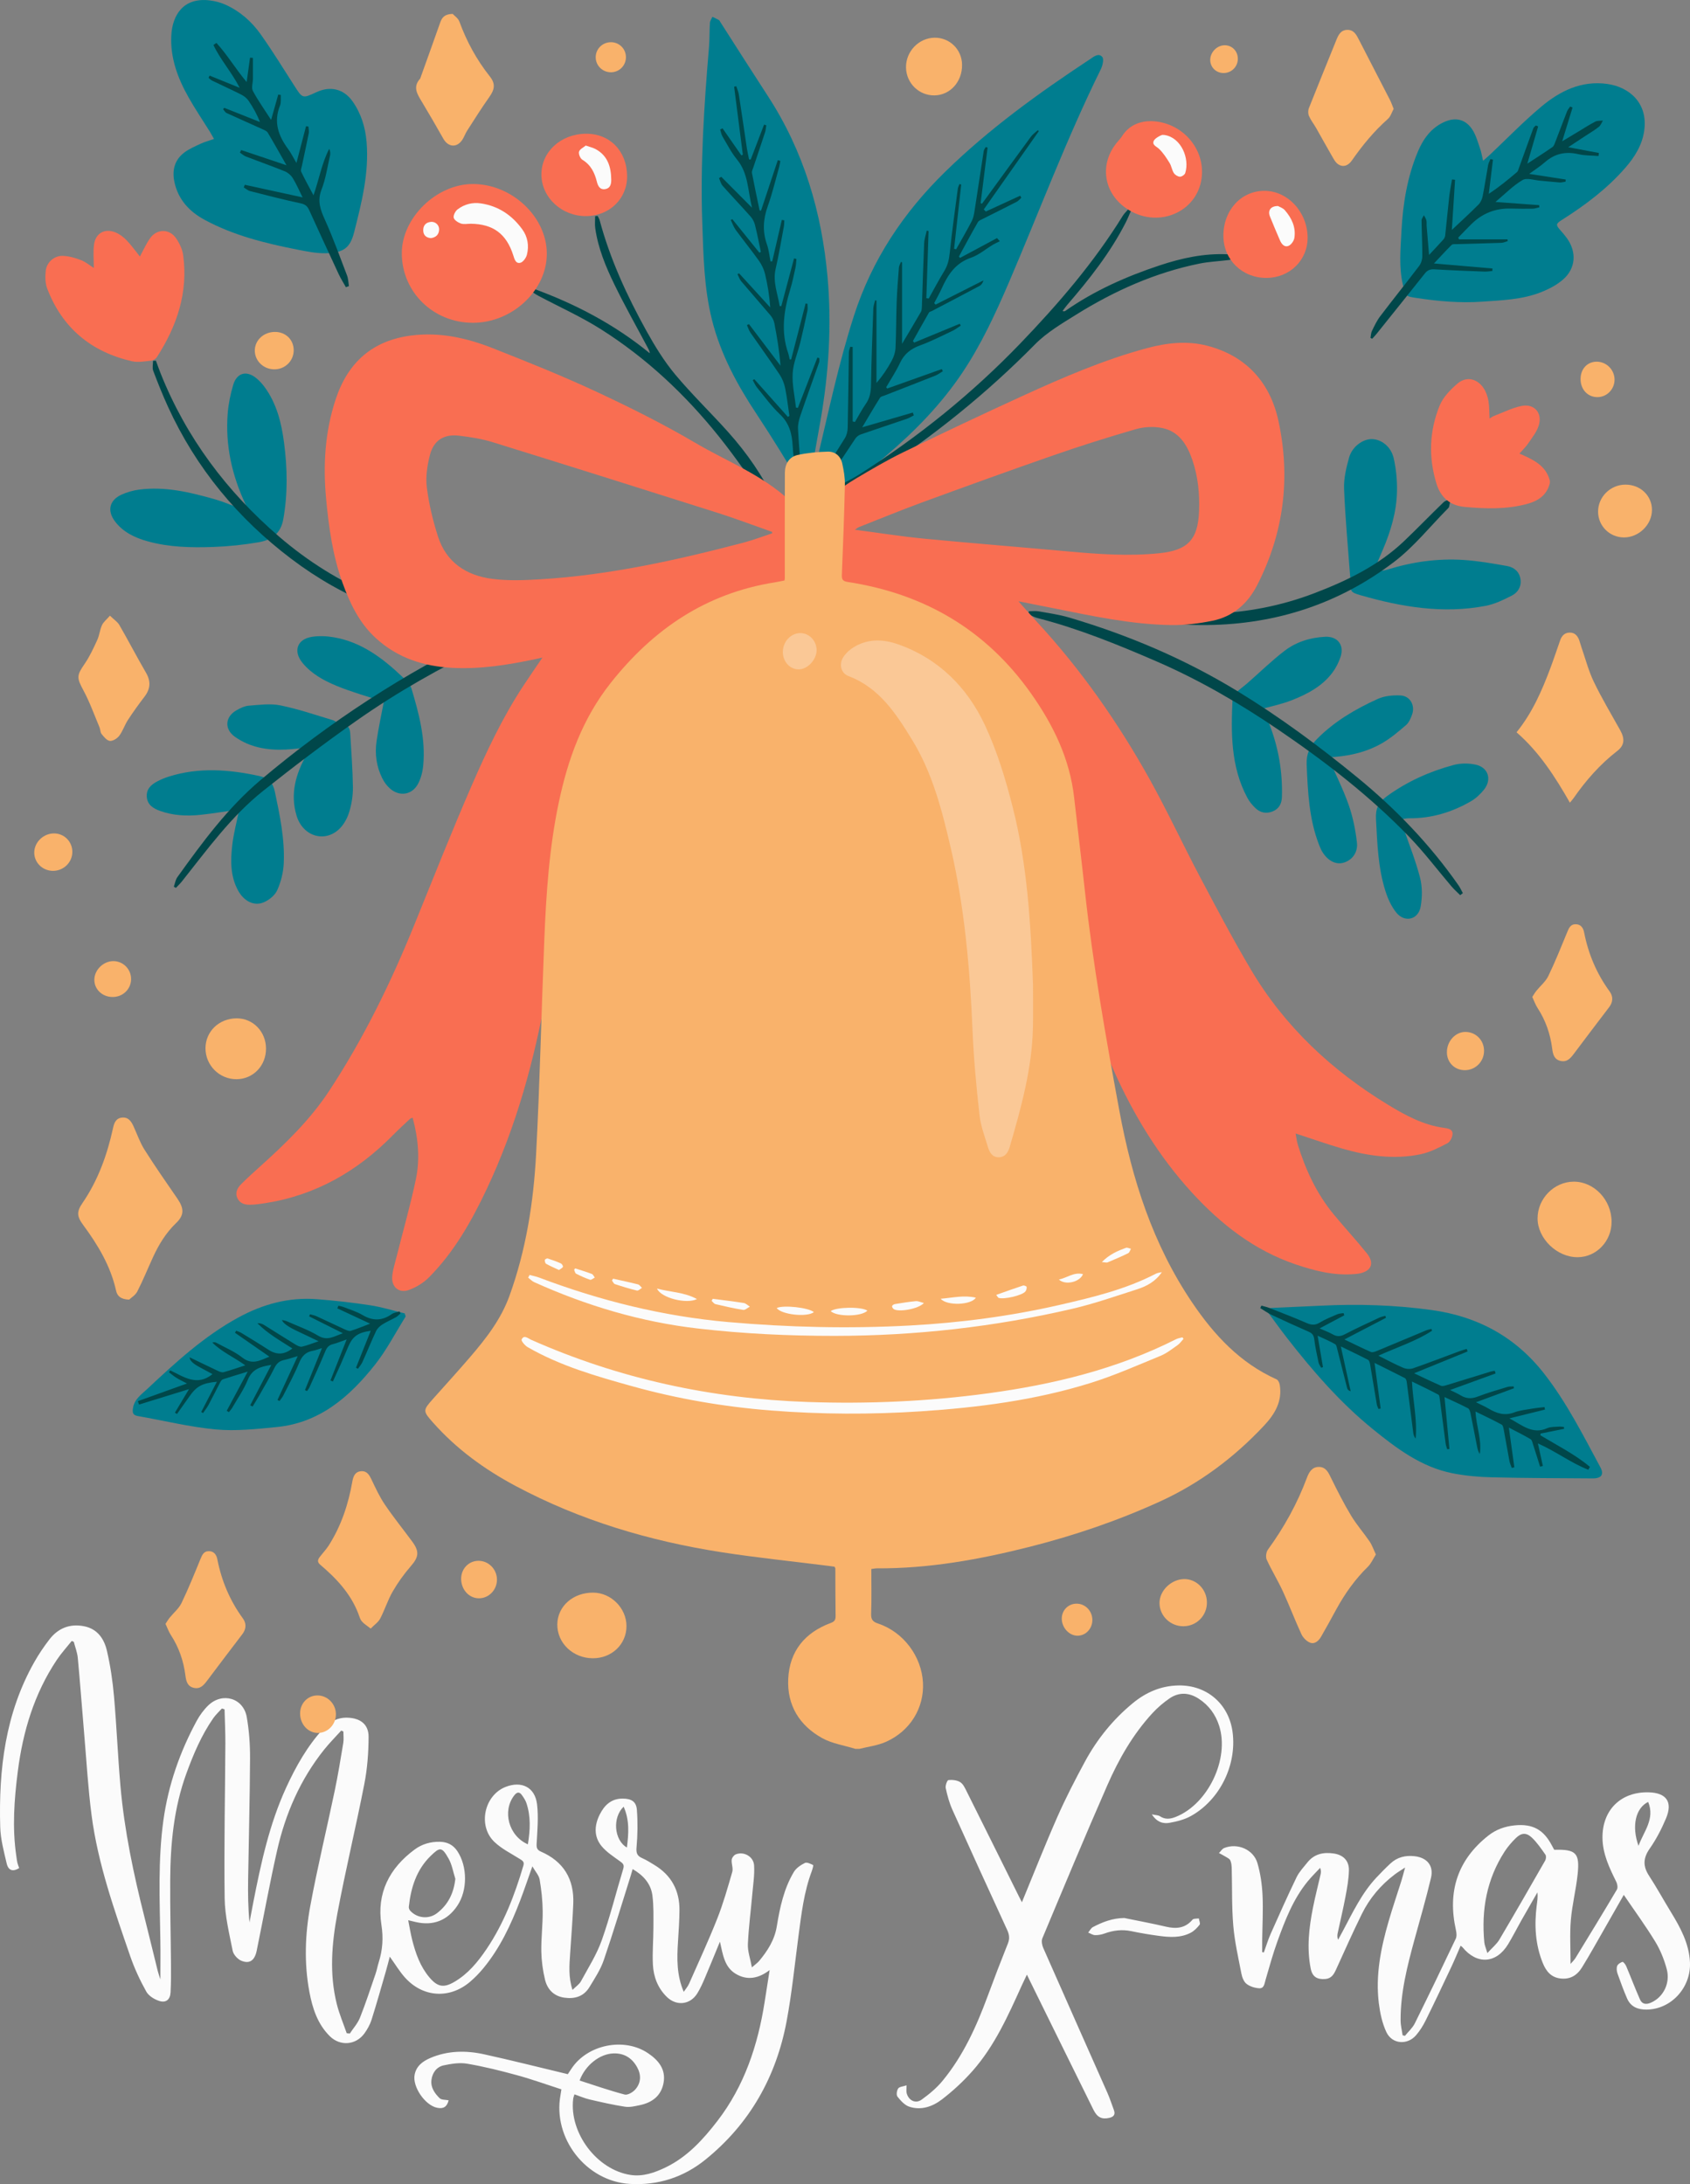 <svg id="_Слой_2" xmlns="http://www.w3.org/2000/svg" width="835.83" height="1080" viewBox="0 0 835.83 1080"><rect x="0" y="0" width="835.83" height="1080" fill="#808080" stroke="none"/><g id="Xmas02_534970366"><g id="Xmas02_534970366-2"><g><path d="M277.6 1033.08c-7.29-2.35-14.44-4.94-21.75-6.94-8.15-2.24-16.4-4.29-24.73-5.72-3.75-.65-7.89.0-11.68.81-3.49.75-5.6 3.62-6.05 7.2-.48 3.72 1.6 6.66 4.06 9.06.93.9 2.92.7 4.43 1.02-.81 3.27-2.6 4.34-5.71 3.69-5.94-1.23-12.22-10.33-11.12-16.27.81-4.36 4-6.72 7.77-8.34 8.62-3.69 17.61-3.79 26.54-1.84 13.7 3 27.29 6.46 41.46 9.84.3-.44 1.05-1.57 1.79-2.7 7.84-11.95 26.07-15.69 37.94-7.64 5.03 3.41 8.79 7.83 7.66 14.45-1.11 6.5-5.56 9.92-11.76 11.21-2.4.5-4.96 1.14-7.31.78-5.89-.9-11.73-2.24-17.55-3.59-2.47-.58-4.84-1.62-7.49-2.54-.26.94-.55 1.6-.63 2.29-1.96 16.78 11.67 35 28.35 37.56 6.13.94 11.88-1.08 17.35-3.71 10.74-5.18 18.54-13.77 25.64-22.98 13.37-17.36 20.01-37.47 23.36-58.84.79-5.07 1.59-10.13 2.47-15.76-5.55 4.25-11.18 5.23-16.81 1.83-5.58-3.36-6.32-9.55-7.77-15.89-2.66 6.46-5.02 12.3-7.49 18.09-1.09 2.55-2.24 5.12-3.7 7.48-3.49 5.66-10.3 6.44-15.09 1.75-4.43-4.33-6.55-9.89-6.87-15.89-.33-6.07.24-12.19.25-18.29.0-5.33.19-10.73-.5-15.99-.75-5.72-4.35-9.86-9.76-13.03-.38 1.29-.67 2.36-1.01 3.41-4.38 13.9-8.56 27.86-13.29 41.63-1.61 4.7-4.46 9-7.06 13.3-2.83 4.67-7.3 6.01-12.53 5.23-5.21-.78-8.32-4.15-9.47-8.91-1.09-4.54-1.73-9.29-1.82-13.96-.11-6.63.75-13.28.68-19.92-.06-5.2-.63-10.44-1.5-15.57-.35-2.1-2.12-3.96-3.61-6.56-2.22 6.26-4.01 11.62-6.03 16.9-4.58 11.96-9.97 23.51-18.2 33.47-2.04 2.47-4.3 4.81-6.75 6.86-10.15 8.5-23.34 7.55-32.15-2.39-2.66-3.01-4.76-6.53-7.39-10.19-.66 2.5-1.23 4.84-1.9 7.14-2.33 8.02-4.58 16.07-7.1 24.03-.76 2.41-2.06 4.75-3.55 6.8-4.21 5.8-11.97 6.43-17.09 1.38-6.07-5.99-8.58-13.79-10.1-21.85-2.67-14.19-2.17-28.52.43-42.57 3.52-19.05 8.1-37.91 12.07-56.89 1.64-7.85 2.94-15.78 4.25-23.7.31-1.83.05-3.76.05-5.64-.35-.16-.7-.33-1.06-.49-2.81 3.12-5.79 6.1-8.41 9.37-11.82 14.76-19.19 31.7-23.32 49.99-3.71 16.4-6.7 32.96-10.07 49.44-.99 4.84-3.47 6.7-7.58 5.03-1.85-.75-3.93-3.04-4.31-4.95-1.7-8.59-3.86-17.28-3.97-25.96-.35-25.5.22-51.02.35-76.53.03-5.63-.26-11.26-.4-16.9-.43-.14-.87-.28-1.31-.41-1.44 1.6-3.06 3.07-4.28 4.82-5.86 8.43-9.82 17.8-13.32 27.4-6.21 17.08-7.88 34.86-7.97 52.83-.08 13.73.28 27.45.38 41.17.04 4.72.05 9.44-.2 14.14-.18 3.52-2.21 5.31-5.54 4.27-2.45-.77-5.28-2.5-6.47-4.64-3.11-5.59-5.86-11.47-7.94-17.51-7.84-22.8-15.96-45.59-19.11-69.64-1.74-13.27-2.5-26.67-3.64-40.01-1.08-12.6-2-25.21-3.18-37.8-.25-2.7-1.3-5.34-1.98-8-.35-.14-.69-.27-1.04-.4-2.48 3.12-5.19 6.08-7.4 9.39-11.13 16.68-16.72 35.32-19.25 55.04-1.79 13.98-2.81 27.95-.73 41.99.16 1.06.26 2.13.5 3.17.22.92.59 1.8.91 2.7-3.11 1.91-5.35 1.3-6.2-2.34-1.39-5.93-3.01-11.97-3.18-18-.81-28.43 2.51-56.12 16.82-81.46 2.21-3.91 4.74-7.66 7.48-11.22 4.27-5.55 10.01-7.91 17.02-6.59 6.74 1.26 10.07 6.22 11.45 12.15 1.72 7.38 2.83 14.95 3.5 22.5 1.3 14.73 1.89 29.53 3.18 44.26 1.94 22.05 6.49 43.65 11.92 65.09 2.23 8.83 4.35 17.69 6.55 26.53.3 1.21.74 2.37 1.29 4.11.0-6.86.09-13.07-.01-19.27-.32-19.83-1.22-39.69 1.51-59.42 2.41-17.36 8.11-33.73 16.46-49.13 1.51-2.79 3.48-5.48 5.75-7.67 6.93-6.66 17.34-3.64 19 5.74 1.19 6.72 1.67 13.64 1.64 20.47-.1 19.94-.64 39.88-.95 59.82-.11 7.06-.02 14.13.67 21.28.63-3.31 1.24-6.63 1.89-9.94 3.8-19.37 7.96-38.66 16.26-56.73 4.81-10.45 10.43-20.44 18.27-29 3.26-3.56 7.13-5.72 12.15-5.54 6.25.22 10.37 3.27 10.34 9.46-.03 7.77-.61 15.66-2.1 23.27-4.19 21.45-9.34 42.71-13.36 64.19-2.77 14.78-4 29.81-.26 44.69 1.23 4.91 3.24 9.62 4.9 14.41.5.05 1.01.11 1.52.16 1.7-2.6 3.9-5 5.03-7.83 2.85-7.16 5.24-14.5 7.74-21.78.63-1.82.95-3.75 1.53-5.59 1.91-6.08 2.37-11.99 1.34-18.54-2.45-15.61 3.9-28.04 16.48-37.3 3.62-2.67 7.86-3.88 12.41-3.79 3.67.07 6.6 1.5 8.68 4.65 5.02 7.57 5.06 19.34.03 26.89-4.9 7.36-11.98 10.15-20.62 8.14-1.02-.24-2.03-.48-3.73-.89.71 3.55 1.2 6.68 1.98 9.74 1.7 6.69 3.97 13.16 8.52 18.54 3.98 4.71 7.05 5.29 12.36 2.18 6.74-3.94 11.56-9.82 15.86-16.17 8.56-12.67 13.95-26.75 18.25-41.31.54-1.85-.37-2.39-1.65-3.2-4.33-2.74-9.1-5.05-12.73-8.54-8.26-7.93-5.01-22.93 5.47-27.12 7.95-3.18 14.63.06 15.66 8.52.77 6.4.15 13-.2 19.49-.11 2.05.18 3.09 2.1 3.93 11.22 4.88 16.5 13.6 16.02 25.72-.33 8.24-1.01 16.47-1.55 24.71-.37 5.75-.93 11.51 1.16 17.95 1.67-1.66 3.35-2.74 4.19-4.27 3.62-6.66 7.77-13.18 10.29-20.27 4.11-11.59 7.06-23.59 10.64-35.38.62-2.07-.31-2.71-1.74-3.75-3.18-2.31-6.65-4.52-9.07-7.51-3.79-4.68-3.5-10.19-.87-15.47 2.34-4.7 5.77-7.99 11.46-7.94 4.2.04 6.64 1.45 6.95 5.56.46 6.14.38 12.38-.17 18.52-.27 2.92.33 4.31 2.87 5.41 2.06.89 3.96 2.13 5.89 3.29 8.46 5.1 12.56 12.68 12.47 22.47-.05 5.25-.41 10.5-.74 15.74-.52 8.15-.69 16.25 2.85 24.56 1.06-1.56 2.05-2.67 2.61-3.96 4.72-10.68 9.63-21.29 13.93-32.14 2.99-7.55 5.21-15.4 7.47-23.21.52-1.8-.48-4-.29-5.97.09-.98 1.09-2.31 2.01-2.69 3.95-1.6 8.8 1.04 9.07 5.46.29 4.63-.46 9.35-.87 14.02-.73 8.31-1.84 16.6-2.2 24.92-.16 3.49 1.17 7.04 1.98 11.47 1.74-1.51 2.79-2.21 3.56-3.13 4.22-5.06 7.67-10.44 8.77-17.21 1.52-9.32 3.5-18.6 8.43-26.84 1.14-1.91 3.38-3.41 5.44-4.44 1-.49 2.83.41 4.09 1.05.23.12-.33 2.07-.71 3.11-3.83 10.24-5.09 21-6.51 31.74-1.87 14.13-3.27 28.35-5.89 42.34-5.15 27.51-18.24 50.71-40.14 68.44-10.81 8.74-23.44 12.85-37.42 12.02-21.65-1.29-38.22-22.63-34.27-43.96.15-.83.26-1.67.45-2.85zm-52.41-104.09c-1.06-3.32-1.62-6.93-3.28-9.91-3.4-6.09-4.39-5.8-8.92-1.4-7.01 6.82-9.77 15.67-10.8 25.15-.07.63.27 1.48.71 1.96 3.38 3.7 9.11 4.3 13.14 1.26 5.55-4.2 8.36-9.88 9.16-17.05zm61.47 99.74c7.43 2.38 14.77 4.96 22.28 6.93 1.49.39 4.11-1.15 5.31-2.56 2.84-3.31 2.96-7.22.78-11.08-2.54-4.5-6.39-6.85-11.59-6.7-6.82.21-13.97 5.8-16.78 13.41zm-25.59-116.79c1.16-7.06 1.51-13.82-.74-20.46-.47-1.38-1.35-2.66-2.2-3.87-1.23-1.73-2.43-1.61-3.77.1-6.04 7.72-2.86 20.05 6.72 24.23zm47.37-18.61c-5.66 5.36-4.73 16.56 1.61 20.19.86-6.87 1.37-13.54-1.61-20.19z" fill="#fbfbfb"/><g><path d="M803.08 936.93c-5.18 9.08-10.1 17.74-15.04 26.37-1.81 3.16-3.65 6.3-5.56 9.4-2.44 3.98-5.84 6.14-10.72 5.57-4.68-.55-7.1-3.62-8.72-7.59-3.73-9.18-4.26-18.73-3.03-28.45.27-2.09.64-4.17.34-6.52-2.69 4.7-5.4 9.38-8.06 14.09-2.16 3.83-4.13 7.76-6.41 11.52-5.85 9.64-15.46 10.23-22.58 1.49-.19-.23-.46-.38-.91-.74-1.54 3.53-2.95 6.97-4.53 10.34-4.2 8.91-8.41 17.82-12.78 26.65-1.27 2.57-2.85 5.08-4.71 7.25-4.33 5.04-11.89 4.48-14.71-1.53-2.04-4.35-3.1-9.33-3.71-14.15-1.74-13.87.97-27.33 4.81-40.57 1.96-6.79 4.26-13.48 6.38-20.22.57-1.82 1.02-3.68 1.78-6.43-2.18 1.45-3.68 2.34-5.06 3.38-6.96 5.26-12.49 11.79-16.33 19.59-4.44 9.02-8.55 18.22-12.71 27.38-1.12 2.46-2.31 4.54-5.4 4.78-4.05.31-6.38-1.15-7.17-5.15-2.03-10.18-.86-20.29 1.15-30.32 1.09-5.46 2.49-10.85 3.73-16.28.21-.92.28-1.86-.22-3.22-2.07 2.23-4.25 4.35-6.17 6.7-7.19 8.78-11.19 19.23-14.98 29.71-2.25 6.23-4 12.65-5.86 19.02-.55 1.87-.7 4.28-3.15 4.12-2.16-.15-4.59-.88-6.26-2.19-1.36-1.05-2.17-3.25-2.53-5.07-1.52-7.85-3.33-15.72-4.01-23.66-.8-9.38-.52-18.85-.77-28.28-.04-1.37-.15-2.87-.72-4.07-.41-.86-1.63-1.35-2.53-1.92-.99-.61-2.04-1.13-3.06-1.68.84-.84 1.54-2.06 2.56-2.48 6.54-2.65 14.49.69 16.47 7.48 1.48 5.08 2.26 10.48 2.51 15.78.36 7.38-.07 14.79-.16 22.19-.02 2.01.0 4.03.0 6.04.28.04.55.08.82.12 1.12-3.07 2.05-6.21 3.37-9.19 4.17-9.38 8.36-18.76 12.82-28 1.28-2.65 3.44-4.89 5.3-7.24 3.36-4.24 7.92-5.23 13-4.49 4.78.69 7.7 3.56 7.58 8.41-.1 4.35-.9 8.71-1.71 13.01-1.13 6-2.56 11.94-3.84 17.91-.21 1.02-.3 2.05.2 3.34.79-1.46 1.58-2.92 2.37-4.38 4.89-9.17 9.32-18.63 16.53-26.33 2.27-2.42 4.6-4.79 7.03-7.05 3.36-3.12 7.46-4.07 11.93-3.55 6.13.7 9.5 4.69 8.09 10.65-2.44 10.31-5.41 20.49-8.21 30.72-3.56 13.04-6.9 26.12-6.83 39.77.0 2.47.64 4.93.99 7.4.38.09.76.19 1.15.28 1.64-2.04 3.73-3.86 4.87-6.15 6.9-13.9 13.64-27.88 20.28-41.91.56-1.2.36-2.95.05-4.34-4.2-18.85.73-34.54 16.07-46.64 3.8-3 8.21-4.55 13.02-5.03 8.8-.88 14.25 2.05 18.36 9.89.4.75.81 1.49 1.19 2.18 10.8-.28 12.71 1.55 11.56 12.27-.8 7.55-2.72 15-3.35 22.55-.58 7-.13 14.08-.13 21.61.91-1.08 1.83-1.92 2.45-2.94 6.87-11.24 13.75-22.47 20.46-33.81.53-.9.26-2.68-.26-3.75-3.43-6.94-6.8-13.87-6.87-21.87-.1-13.76 9.11-22.83 22.86-22.47 8.77.23 11.99 4.76 8.57 12.88-2.19 5.21-4.84 10.34-8.07 14.95-3.28 4.68-3.41 8.67-.36 13.36 3.8 5.84 7.15 11.96 10.78 17.9 4.73 7.73 9.05 15.6 9.49 24.95.59 12.51-9.32 23.29-21.45 23.39-4.33.04-7.86-1.36-9.66-5.53-1.73-4.02-3.26-8.12-4.71-12.25-.41-1.17-.6-2.67-.19-3.77.34-.93 1.61-1.72 2.64-2.05.36-.12 1.46 1.24 1.82 2.09 2.32 5.49 4.43 11.08 6.84 16.53 1.05 2.37 3.1 2.58 5.44 1.54 6.06-2.67 9.66-9.55 7.77-16.62-1.26-4.7-3.15-9.4-5.67-13.54-4.74-7.77-10.13-15.13-15.58-23.15zm-67.46 28.77c2.46-2.7 4.61-4.42 5.92-6.63 7.68-12.96 15.19-26.03 22.67-39.11.44-.77.57-2.27.11-2.91-2.07-2.95-4.13-6.01-6.73-8.45-2.78-2.61-5.22-2.38-7.93.29-2.05 2.01-3.97 4.23-5.53 6.64-8.85 13.69-11.55 28.81-10.03 44.83.13 1.44.78 2.83 1.51 5.35zm74.75-53.01c2.46-6.97 8.27-13.24 4.77-21.72-6.27 3.05-8.26 12.09-4.77 21.72z" fill="#fbfbfb"/><path d="M505.4 940.6c5.94-14.37 11.47-28.44 17.56-42.25 4.11-9.3 8.78-18.37 13.63-27.32 6.03-11.13 13.9-20.85 23.71-28.93 6.58-5.4 14.04-8.6 22.65-8.72 14.05-.19 24.89 9.27 26.67 23.2 2.07 16.2-6.28 33.34-20.58 41.34-3.17 1.78-6.96 2.73-10.58 3.38-3.07.55-6.2-.18-8.79-4.17 1.91.41 3.16.36 4 .92 2.54 1.7 5.04 1.41 7.66.39 16.07-6.24 26.9-28.79 21.61-45.17-1.8-5.58-5.12-10.11-10.08-13.33-4.78-3.11-9.76-3.36-14.47-.13-3.06 2.1-5.95 4.59-8.47 7.32-9.61 10.45-16.6 22.68-22.25 35.57-11.01 25.11-21.56 50.43-32.15 75.72-.55 1.31-.17 3.36.45 4.77 10.53 23.93 21.18 47.8 31.76 71.71 1.21 2.74 2.11 5.61 3.17 8.42.86 2.29-.15 3.41-2.35 3.9-3.57.8-5.88-.24-7.73-3.97-10.46-21.13-20.85-42.28-31.27-63.43-.47-.95-.93-1.9-1.67-3.45-.98 2.05-1.74 3.61-2.46 5.19-6.77 14.95-13.44 30.01-24.45 42.46-4.58 5.17-9.74 9.95-15.23 14.14-4.56 3.48-10.22 5.45-16.05 3.51-2.27-.75-4.24-2.98-5.82-4.96-.65-.81-.36-3.05.35-4.05.62-.89 2.41-.97 4.15-1.55.0 1.82-.22 2.91.04 3.87.97 3.63 4.39 5.37 7.38 3.22 3.78-2.72 7.48-5.79 10.41-9.37 10.21-12.4 16.74-26.84 22.26-41.79 3.22-8.75 6.57-17.45 10.03-26.1.98-2.44.66-4.43-.39-6.71-9.09-19.76-18.15-39.54-27.07-59.38-1.52-3.38-2.51-7.06-3.3-10.69-.27-1.25.72-3.93 1.34-3.99 1.93-.2 4.27.04 5.86 1.05 1.48.94 2.37 2.99 3.23 4.7 8.63 17.25 17.19 34.52 25.78 51.79.46.92.95 1.83 1.48 2.89z" fill="#fbfbfb"/><path d="M556.01 948.36c6.9 1.42 13.84 2.7 20.7 4.31 5.1 1.19 9.49.76 13.1-3.5.53-.62 2.04-.42 3.1-.59.17 1.06.84 2.52.39 3.1-1.2 1.55-2.69 3.08-4.41 3.98-4.97 2.6-10.39 2.26-15.73 1.54-4.56-.61-9.11-1.37-13.62-2.32-4.58-.96-8.92-.42-13.25 1.15-1.48.53-3.14.86-4.7.81-1.14-.03-2.26-.82-3.39-1.27.76-.92 1.34-2.18 2.31-2.7 4.78-2.53 9.77-4.44 15.5-4.5z" fill="#fbfbfb"/></g></g><g><g><path d="M123.21 253.2c-6.36-2.4-11.64-4.82-17.17-6.39-12.17-3.46-24.5-6.4-37.32-4.7-2.92.39-5.88 1.24-8.57 2.45-5.96 2.67-7.29 7.85-3.37 13.13 4 5.41 9.86 8.17 16.12 9.93 10.64 2.99 21.61 3.21 32.53 2.83 7.57-.27 15.18-1.06 22.64-2.36 6.12-1.08 10.74-4.14 12.03-11.31 2.25-12.62 2.04-25.17.4-37.76-1.28-9.85-3.62-19.39-9.61-27.61-1.19-1.63-2.59-3.16-4.14-4.43-4.81-3.95-9.64-2.67-11.42 3.34-1.36 4.59-2.34 9.39-2.72 14.15-1.22 15.73 2.11 30.66 8.82 44.87.48 1.02.95 2.05 1.78 3.85z" fill="#007d8f"/><path d="M118.34 400.21c-1.23 6.08-2.83 11.88-3.49 17.78-.84 7.57-.96 15.23 2.86 22.27 2.87 5.3 7.9 7.96 12.74 5.9 2.64-1.13 5.52-3.45 6.65-5.97 1.83-4.09 3.03-8.76 3.23-13.24.57-12.06-1.95-23.84-4.41-35.59-.92-4.34-3.14-6.68-7.72-7.67-14.97-3.23-29.84-4.4-44.72.3-1.93.61-3.83 1.39-5.62 2.33-3.07 1.61-5.57 3.81-5.26 7.71.3 3.89 3.13 5.68 6.37 6.86 6.57 2.4 13.41 2.73 20.27 2 6.35-.67 12.66-1.76 19.11-2.68z" fill="#007d8f"/><path d="M153.61 369.45c-.84 1.56-1.39 2.65-2 3.72-5.34 9.46-8.19 19.35-4.93 30.17 3.01 9.99 13.58 13.5 20.92 6.74 2.32-2.13 4.09-5.32 5.04-8.36 1.23-3.93 1.94-8.2 1.9-12.31-.1-8.88-.8-17.75-1.32-26.62-.15-2.52-.79-4.5-4.18-4.44-1.46.03-2.86-1.78-4.44-2.26-8.6-2.58-17.13-5.52-25.9-7.3-5.01-1.02-10.43-.26-15.63.14-2.14.17-4.33 1.24-6.24 2.35-5.59 3.24-5.91 9.34-.6 13.07 7.5 5.28 16.1 6.7 25.07 6.28 3.9-.19 7.79-.73 12.32-1.17z" fill="#007d8f"/><path d="M189.82 347.04c-1.15 6.14-2.62 12.82-3.6 19.57-.89 6.25-.03 12.43 2.81 18.15.92 1.87 2.24 3.71 3.79 5.09 4.67 4.17 10.93 3.28 13.89-2.21 1.47-2.74 2.31-6.03 2.6-9.15 1.24-13.06-2.07-25.52-5.75-37.85-.64-2.17-2.61-4.12-4.35-5.77-9.81-9.34-20.42-17.45-34.23-19.78-3.52-.6-7.29-.75-10.8-.19-7.23 1.17-9.26 7.06-4.64 12.77 4.44 5.48 10.57 8.83 16.87 11.43 7.55 3.12 15.49 5.3 23.41 7.94z" fill="#007d8f"/><path d="M75.69 178.42c0 1.64-.46 3.46.08 4.9 2.27 6 4.66 11.98 7.32 17.81 13.84 30.29 34.52 55.18 60.93 75.17 25.93 19.62 55.22 31.31 87.71 34.6 3.51.36 7.03.56 11.58.91-1.65.91-2.46 1.42-3.33 1.84-40.12 19.27-77.13 43.37-111.12 72.07-16.27 13.74-28.79 30.8-41.12 47.97-.95 1.32-1.2 3.15-1.77 4.74.33.2.67.39 1.01.59.98-1.04 2.03-2 2.92-3.11 12.55-15.77 24.39-32.25 40.29-44.9 15-11.94 30.32-23.54 46-34.56 20.28-14.26 41.87-26.45 64.23-37.14 15.72-7.52 32.22-12.88 49.41-15.99 1.27-.23 2.6-.31 3.76-.79.84-.35 1.45-1.26 2.16-1.91-.79-.57-1.6-1.63-2.38-1.61-3.74.09-7.56.05-11.18.83-7.11 1.54-14.38 2.93-21.09 5.62-7.4 2.96-14.7 3.27-22.35 2.51-38.03-3.81-71.87-17.79-100.81-42.72-25.79-22.22-45.83-48.87-58.53-80.71-.82-2.05-1.54-4.14-2.3-6.21-.48.03-.95.06-1.44.09z" fill="#00474a"/></g><g><path d="M625.88 647.23c3.87 5.22 7.14 9.82 10.61 14.28 12.73 16.35 26.28 31.99 42.42 45.09 11.83 9.6 24.08 18.85 39.53 21.88 6.36 1.25 12.94 1.84 19.43 1.99 16.6.41 33.21.42 49.81.54 4.34.03 5.76-1.93 3.79-5.57-8.53-15.83-16.61-31.93-27.76-46.21-14.2-18.2-32.86-28.3-55.52-31.45-18.2-2.53-36.48-3.09-54.82-2.17-8.12.4-16.25.71-24.38 1.09-.69.04-1.37.23-3.1.54z" fill="#007d8f"/><path d="M623.3 646.8c1.84 1.12 3.6 2.4 5.53 3.31 6.1 2.88 12.25 5.69 18.43 8.38 1.81.78 2.51 1.82 2.75 3.8.46 3.82 1.3 7.59 2.1 11.36.19.92.84 1.75 1.29 2.62.3-.1.61-.19.91-.28-.84-4.91-1.67-9.81-2.65-15.54 3.38 1.59 6.12 2.72 8.67 4.2.69.4.86 1.83 1.13 2.82 1.62 6.32 3.18 12.66 4.82 18.97.16.62.69 1.15 1.73 1.49-1.56-7.1-3.12-14.2-4.87-22.17 4.99 2.43 9.29 4.46 13.49 6.65.56.29.84 1.39.98 2.16 1.14 6.64 2.2 13.29 3.34 19.94.13.74.53 1.44.8 2.16.36-.07.72-.14 1.09-.21-.98-7.25-1.95-14.51-3.03-22.56 5.51 2.75 10.31 5.08 15.03 7.53.5.26.8 1.21.89 1.88 1.11 8.38 2.14 16.77 3.23 25.15.13.99.44 1.95 1.18 2.86.86-9.25-1.31-18.29-1.83-28.23 4.65 2.28 8.93 4.29 13.08 6.52.56.31.62 1.72.75 2.64.97 7.21 1.88 14.42 2.85 21.63.13.92.5 1.8.75 2.7.37-.04.74-.08 1.11-.12-.78-8.31-1.57-16.62-2.43-25.68 4.35 2.04 8.03 3.69 11.61 5.55.65.34 1.04 1.54 1.22 2.41 1.15 5.56 2.2 11.13 3.3 16.69.24 1.21.57 2.39 1.31 3.51 1.12-6.91-1.72-13.44-2.12-21 4.69 2.3 8.89 4.26 12.96 6.48.68.38.89 1.85 1.08 2.86.95 5.05 1.79 10.12 2.75 15.16.22 1.15.75 2.24 1.14 3.36.43-.09.86-.17 1.29-.26-.87-6.29-1.74-12.59-2.72-19.66 4 2.1 7.44 3.77 10.72 5.72.73.43.98 1.8 1.3 2.79 1.17 3.58 2.28 7.19 3.41 10.79.46-.11.93-.21 1.39-.32-.78-3.56-1.57-7.12-2.45-11.15 8.9 3.93 16.34 9.67 24.92 13.01.26-.48.53-.95.79-1.43-7.45-6.23-16.19-10.6-24.48-15.6.04-.29.07-.58.11-.86 3.87-.78 7.74-1.56 11.61-2.33-.02-.31-.05-.62-.07-.93-.85-.06-1.72-.23-2.56-.16-1.92.17-4.02.01-5.71.77-7.26 3.25-12.3-1.44-18.72-4.86 6.38-1.57 12-2.96 17.6-4.34-.07-.41-.14-.82-.21-1.24-2.08.26-4.17.43-6.23.79-2.95.52-6.01.8-8.78 1.85-4.74 1.8-8.73.47-12.73-1.92-1.72-1.03-3.58-1.81-6.18-3.11 6.76-2.49 12.77-4.7 18.79-6.92-.05-.3-.1-.6-.15-.91-1.04.08-2.12-.03-3.09.27-4.92 1.5-9.88 2.89-14.66 4.75-3.09 1.21-5.73 1.07-8.49-.61-1.51-.92-3.16-1.6-5.2-2.63 7.9-2.88 15.2-5.53 22.51-8.19-.13-.44-.27-.89-.4-1.33-.69.14-1.42.21-2.09.42-7.26 2.23-14.51 4.5-21.77 6.71-.88.27-2.02.6-2.77.28-4.28-1.86-8.48-3.91-13.28-6.16 9.25-3.77 17.85-7.28 26.46-10.79-.14-.42-.29-.83-.43-1.25-1.11.33-2.23.61-3.31 1.02-7.73 2.86-15.42 5.84-23.21 8.55-1.43.5-3.42.38-4.83-.22-4-1.69-7.84-3.79-12.34-6.02 9.35-4.2 18.51-7.13 26.55-12.32-.11-.31-.21-.61-.32-.92-.88.24-1.8.39-2.64.74-8.2 3.41-16.39 6.88-24.61 10.27-.83.35-2 .7-2.72.38-4.18-1.84-8.28-3.88-13.07-6.17 7.27-3.79 13.93-7.25 20.58-10.71-.12-.33-.24-.66-.36-1-.99.3-2.02.48-2.95.92-5.72 2.69-11.47 5.32-17.07 8.24-2.15 1.13-3.87 1.23-5.95.04-1.91-1.09-4.01-1.83-6.52-2.95 4.47-2.37 8.35-4.42 12.23-6.49-.13-.36-.26-.72-.38-1.09-1.03.18-2.13.18-3.07.58-2.95 1.27-5.98 2.45-8.7 4.12-2.32 1.43-4.17 1.23-6.55.19-6.08-2.66-12.29-5.03-18.47-7.46-1.23-.49-2.55-.74-3.84-1.11-.19.41-.38.82-.57 1.24z" fill="#00474a"/></g><g><path d="M733.49 79.51c-.6-2.54-.87-4.33-1.46-6.01-1.05-3.02-1.91-6.19-3.52-8.89-3.32-5.56-8.47-6.95-14.39-4.22-6.41 2.95-10.27 8.37-12.89 14.61-5.27 12.59-7.41 25.86-8.11 39.43-.45 8.88-1.36 17.73.76 26.54 1.35 5.59 1.29 5.55 6.81 6.38 10.72 1.63 21.49 2.57 32.34 1.81 9.81-.69 19.77-1 29.06-4.65 3.91-1.54 7.88-3.59 11.01-6.34 6.25-5.51 6.74-13.5 1.93-20.28-.99-1.39-2.11-2.7-3.25-3.98-2.36-2.66-2.38-3.23.64-5.14 11.56-7.3 22.42-15.45 31.44-25.82 4.63-5.32 8.32-11.2 9.33-18.36 1.92-13.53-7.25-21.53-18.26-23.08-12.77-1.79-23.41 3.47-32.7 11.27-8.92 7.49-17.06 15.91-25.56 23.92-.83.79-1.72 1.52-3.17 2.8z" fill="#007d8f"/><path d="M790.77 75.64c-4.72-.88-9.44-1.77-15.16-2.85 3.46-2.28 6.1-4.01 8.73-5.75 2.15-1.41 4.38-2.71 6.4-4.31.91-.73 1.36-2.05 2.02-3.11-1.27.15-2.71-.04-3.78.51-2.95 1.52-5.73 3.35-8.58 5.06-2.35 1.4-4.69 2.82-7.78 4.67 1.89-6.14 3.5-11.41 5.12-16.68-.39-.17-.78-.33-1.18-.5-.51.78-1.19 1.51-1.53 2.36-1.95 4.98-3.81 10-5.75 14.99-.38.97-.74 2.17-1.5 2.7-3.85 2.69-7.82 5.2-12.4 8.19 1.91-6.54 3.63-12.47 5.35-18.41-.39-.16-.77-.31-1.16-.47-.42.47-1.04.86-1.24 1.42-2.44 6.62-4.81 13.27-7.21 19.91-.22.59-.39 1.32-.83 1.69-4.38 3.73-8.82 7.39-13.97 10.77.68-5.63 1.38-11.26 2.06-16.89-.42-.09-.84-.19-1.26-.28-.38.98-.93 1.92-1.12 2.93-.95 5.16-1.7 10.35-2.73 15.5-.29 1.44-1.01 3.03-2.03 4.05-4.12 4.14-8.45 8.08-13.19 12.56.56-8.7 1.08-16.75 1.59-24.8-.51-.05-1.02-.11-1.52-.16-.46 2.83-1.04 5.64-1.36 8.48-.73 6.38-1.3 12.78-2 19.17-.08.68-.39 1.45-.84 1.96-2.12 2.38-4.33 4.69-7.15 7.71-.44-5.24-.81-9.74-1.18-14.23-.08-.96.09-1.97-.14-2.88-.22-.89-.8-1.69-1.23-2.53-.4.87-1.16 1.74-1.15 2.6.06 5.88.4 11.76.37 17.65.0 1.63-.59 3.55-1.57 4.84-6.35 8.37-12.94 16.54-19.28 24.9-1.67 2.19-2.86 4.78-4.08 7.27-.49 1.01-.48 2.27-.7 3.41.28.14.57.27.85.41.73-.82 1.5-1.6 2.18-2.45 7.97-9.94 15.95-19.88 23.88-29.86 1.24-1.57 2.59-2.14 4.67-2.02 8.24.51 16.48.8 24.73 1.12 1.31.05 2.64-.18 3.96-.29.02-.41.04-.82.06-1.24-9.35-.8-18.71-1.61-28.94-2.49 3.23-3.42 5.92-6.38 8.77-9.2.47-.47 1.61-.33 2.45-.35 7.37-.22 14.74-.38 22.11-.65 1.07-.04 2.11-.55 3.16-.85-.04-.29-.07-.58-.1-.87h-23.97c-.14-.29-.28-.57-.43-.85 2.18-2.24 4.32-4.52 6.56-6.72q8.06-7.91 19.3-7.66c3.64.08 7.3.14 10.93.08 1.13-.02 2.24-.46 3.36-.7-.04-.35-.07-.7-.11-1.06-6.92-.51-13.85-1.01-21.62-1.58 4.8-4.01 8.71-8.08 13.4-10.83 2.12-1.25 5.78.08 8.73.31 3.19.26 6.38.66 9.57.88.98.07 1.99-.25 2.98-.39.03-.35.05-.71.08-1.06-5.68-.87-11.35-1.75-18.07-2.79 3.08-2.26 5.56-3.81 7.72-5.72 4.87-4.31 10.29-5.51 16.62-4.02 3.2.75 6.62.63 9.94.9.06-.5.13-1.01.2-1.51z" fill="#00474a"/></g><g><path d="M623.35 350.72c4.91-1.39 10.44-2.48 15.59-4.51 7.6-3 14.89-6.81 19.97-13.53 1.77-2.34 3.17-5.11 4.1-7.89 1.92-5.77-1.42-10.21-7.55-9.93-7.31.33-14.3 2.48-20.09 6.9-6.44 4.92-12.26 10.64-18.38 15.99-1.81 1.59-3.83 2.98-5.56 4.65-.85.83-1.79 2.08-1.84 3.18-.78 16.76-.95 33.47 7.31 48.88.99 1.85 2.4 3.56 3.92 5.04 2.42 2.34 5.39 3.01 8.61 1.7 3.16-1.29 4.47-3.83 4.57-7.1.38-12.25-1.64-24.12-6.01-35.54-1.15-2.99-3.29-5.6-4.65-7.83z" fill="#007d8f"/><path d="M656.88 374.47c9.23-.4 18.36-2.23 26.56-6.94 4.3-2.47 8.19-5.76 11.96-9.02 1.44-1.24 2.32-3.34 2.99-5.22 1.6-4.53-1-9.19-5.75-9.42-3.73-.18-7.87.2-11.21 1.71-11.05 5-21.48 11.1-30.12 19.86-3.5 3.54-5.29 7.35-5.07 12.55.58 13.51 1.15 26.97 6.15 39.78.46 1.2.97 2.39 1.63 3.48 2.68 4.36 6.64 6.38 10.33 5.36 4.22-1.17 7.35-4.93 6.75-10.07-.73-6.3-2.01-12.69-4.12-18.66-2.79-7.91-6.61-15.45-10.09-23.41z" fill="#007d8f"/><path d="M692.24 405.2c1.96-.25 3.4-.61 4.84-.6 10.89.08 20.96-2.97 30.3-8.34 2.52-1.45 4.83-3.61 6.65-5.92 3.87-4.93 2.03-10.82-4.07-12.22-3.5-.8-7.57-.8-11.03.13-11.84 3.18-22.88 8.11-32.96 15.41-4.36 3.15-5.71 6.29-5.44 11.34.64 12 1 24.02 4.66 35.56 1.2 3.8 2.95 7.7 5.44 10.74 4.18 5.09 10.88 3.41 12-3.06.8-4.62.85-9.74-.3-14.24-2.18-8.45-5.46-16.62-8.32-24.9-.38-1.1-.95-2.12-1.75-3.91z" fill="#007d8f"/><path d="M723.5 441.64c-.71-1.29-1.32-2.66-2.15-3.87-14.03-20.09-30.81-37.58-49.73-53.11-19-15.6-38.71-30.17-59.71-42.98-26.06-15.89-53.91-27.69-83.12-36.33-4.91-1.45-10.04-2.17-15.1-3.07-1.57-.28-3.23-.05-4.84-.05-.11.49-.21.98-.32 1.46 1.53.65 3.01 1.51 4.6 1.92 20.21 5.19 39.47 13.03 58.54 21.28 21.3 9.22 41.32 20.82 60.5 33.88 23.18 15.78 45.34 32.83 64.84 53.06 7.43 7.69 13.91 16.3 20.86 24.45 1.32 1.54 2.86 2.9 4.29 4.34.45-.33.89-.67 1.34-1z" fill="#00474a"/></g><g><path d="M679.22 282.78c1.75-4.09 3.13-7.29 4.49-10.49 4.05-9.42 7.03-19.17 7.21-29.46.1-5.4-.43-10.93-1.62-16.19-1.31-5.81-6.08-9.44-10.8-9.52-4.47-.08-9.77 3.72-11.28 9.13-1.39 5-2.68 10.32-2.48 15.44.58 14.42 1.94 28.82 3 43.22.06.74.33 1.48.29 2.2-.32 5.29-.17 5.77 4.88 7.21 20.26 5.82 40.78 9.28 61.83 5.25 4.51-.86 8.88-2.98 13.02-5.1 2.96-1.51 4.76-4.44 4.24-8.03-.53-3.76-3.18-5.96-6.65-6.57-7.14-1.26-14.33-2.53-21.55-3-12.83-.83-25.42.96-37.72 4.8-1.94.6-4.05.67-6.87 1.11z" fill="#007d8f"/><path d="M501 280.18c.72.79 1.37 1.67 2.17 2.37 11.6 9.9 25.39 15.41 39.85 19.35 17.76 4.83 35.88 7.4 54.32 7.15 34.07-.44 65.1-10.61 92.15-31.22 9.86-7.51 17.81-17.55 26.63-26.44.22-.23.48-.5.55-.78.31-1.35.56-2.72.83-4.07-1.23.61-2.7.96-3.64 1.87-6.55 6.33-12.87 12.89-19.47 19.17-12.67 12.06-28.11 19.51-44.19 25.67-33.26 12.76-67.19 12.57-101.5 4.91-15.53-3.47-30.07-9.19-43.59-17.56-1.05-.65-2.36-.87-3.55-1.29-.19.3-.38.59-.56.88z" fill="#00474a"/></g><g><path d="M200.17 649.42c-5.66-1.36-11.25-3.12-16.98-4-8.76-1.35-17.6-2.34-26.44-3.02-13.84-1.08-26.72 2.43-38.84 9.03-17.02 9.27-31.11 22.27-45.11 35.38-2.92 2.72-6.4 5.03-7.05 9.58-.33 2.29.07 3.37 2.47 3.79 12.85 2.24 25.6 5.42 38.54 6.62 9.91.92 20.08-.21 30.06-1.18 21.34-2.08 36.19-15.06 48.72-30.94 5.78-7.32 10.1-15.79 15.09-23.73-.16-.51-.31-1.02-.46-1.53z" fill="#007d8f"/><path d="M121.25 675.12c-4.13 1.33-7.34 2.45-10.62 3.36-.78.22-1.85-.16-2.65-.54-4.73-2.21-9.41-4.5-14.19-6.81q0 2.29 4.94 4.88c2.15 1.14 4.28 2.31 6.36 3.43-7.62 6.2-14.19 1.37-20.9-1.87-.21.32-.42.65-.62.97 1.21.92 2.37 1.92 3.65 2.72 1.42.89 2.96 1.6 5.25 2.82-8.57 3.08-16.42 5.91-24.28 8.73.19.56.38 1.12.57 1.68 8.02-2.47 16.04-4.95 24.71-7.62-2.57 4.29-4.77 7.96-6.96 11.63.34.22.68.43 1.02.65 2.04-2.87 4.09-5.73 6.1-8.61 3.53-5.06 6.28-6.63 13.63-7.33-2.7 5.21-5.23 10.09-7.75 14.97.3.18.6.35.91.52.91-1.34 1.95-2.61 2.71-4.04 1.97-3.67 3.8-7.41 5.73-11.09.31-.6.79-1.36 1.36-1.55 3.74-1.24 7.51-2.35 12.28-3.81-3.76 7.02-7.07 13.2-10.37 19.37.35.23.7.45 1.06.68.58-.75 1.24-1.45 1.71-2.26 2.62-4.55 5.69-8.92 7.65-13.75 2.14-5.26 6.17-6.54 11.63-7.37-3.62 6.93-7.03 13.45-10.44 19.97.4.21.78.42 1.18.62 1.14-1.87 2.31-3.72 3.38-5.62 2.53-4.47 5.15-8.9 7.44-13.5 1.06-2.13 2.36-3.37 4.65-3.87 2.16-.46 4.26-1.19 6.85-1.94-3.49 7.55-6.76 14.62-10.02 21.68.33.17.66.34.99.52.64-.91 1.42-1.77 1.91-2.76 2.69-5.36 5.59-10.64 7.85-16.18 1.37-3.33 3.27-5.3 6.76-5.91 1.32-.23 2.59-.74 4.5-1.31-2.95 7.28-5.69 14.02-8.41 20.75.33.17.66.33 1 .5.41-.6.92-1.16 1.21-1.81 2.67-5.96 5.4-11.9 7.88-17.93.77-1.88 1.75-2.97 3.72-3.47 2.06-.52 4.03-1.36 6.81-2.33-2.82 7.14-5.42 13.72-8.01 20.3.4.17.8.34 1.2.5 1.29-2.84 2.61-5.66 3.87-8.51 1.29-2.94 2.51-5.91 3.79-8.86 2.15-4.96 4.75-6.83 11.06-7.71-2.49 6.22-4.9 12.25-7.3 18.28.33.16.66.32 1 .48.74-1.09 1.65-2.1 2.19-3.28 2.29-5.08 4.37-10.25 6.73-15.28.61-1.3 1.83-2.49 3.06-3.28 2.15-1.38 4.55-2.37 6.79-3.63.83-.47 1.5-1.23 2.25-1.86-.17-.34-.34-.68-.5-1.02-1.29.44-2.77.6-3.83 1.35-4.78 3.37-9.4 3.45-14.46.44-2.91-1.73-6.28-2.7-9.47-3.97-.77-.31-1.63-.43-2.44-.63-.18.43-.36.87-.54 1.31 5.17 2.41 10.34 4.83 16.21 7.57-3.68 1.39-6.58 2.63-9.58 3.55-.84.26-2.04-.3-2.96-.72-4.68-2.14-9.3-4.37-13.97-6.51-1.01-.46-2.13-.64-3.2-.96-.15.34-.31.68-.46 1.02 5.33 2.68 10.67 5.34 16.69 8.36-4.43 1.55-7.66 3.94-12.19 1.22-4.83-2.9-10.26-4.82-15.45-7.12-.73-.33-1.57-.43-2.47-.66q.62 2.31 8.21 5.81c3.09 1.43 6.14 2.92 9.89 4.71-3.18 1.07-5.65 2.1-8.22 2.67-.94.21-2.24-.45-3.18-1.03-5.21-3.18-10.36-6.48-15.55-9.69-.91-.57-1.95-.97-3.3-.86 5.07 5.15 11.31 8.62 17.3 12.47-4.1 3.18-7.78 3.27-11.92.59-4.4-2.86-8.9-5.58-13.38-8.31-.76-.46-1.65-.7-2.48-1.05-.21.33-.42.67-.63 1 5.57 3.87 11.14 7.74 17.04 11.83-4.66 1.89-8.57 4.27-13.44.42-3.81-3.02-8.51-4.93-12.83-7.3-.5-.28-1.12-.36-1.96-.09 4.52 4.53 10.44 7.09 16.28 11.23z" fill="#00474a"/></g><g><path d="M105.82 68.71c-2.55.89-4.61 1.44-6.52 2.33-2.79 1.3-5.71 2.53-8.14 4.37-4.73 3.57-6.12 8.62-4.95 14.33 1.81 8.84 7.36 14.85 15.05 18.99 14.31 7.71 29.89 11.55 45.69 14.67 4.71.93 9.53 1.92 14.27 1.81 8.81-.2 11.98-2.74 13.92-10.37 3.72-14.65 7.44-29.29 6.16-44.61-.6-7.28-2.7-14.1-6.93-20.11-4.32-6.15-10.97-7.75-17.87-4.55-6.91 3.21-6.86 3.18-10.95-3.19-5.49-8.56-10.82-17.24-16.71-25.53-4.43-6.24-10.21-11.32-17.3-14.52-2.4-1.08-5.06-1.79-7.67-2.12-13.16-1.68-18.59 7.25-19.14 17.18-.62 11.16 3.18 21.3 8.57 30.83 3.27 5.78 7 11.29 10.51 16.93.6.98 1.14 2 2.02 3.55z" fill="#007d8f"/><path d="M118.57 43.43c-5.58-2.26-10.24-4.15-14.89-6.04-.18.36-.37.71-.55 1.07.58.47 1.09 1.07 1.74 1.38 4.82 2.33 9.69 4.54 14.47 6.95 1.35.69 2.7 1.74 3.55 2.97 2.21 3.22 4.14 6.62 5.67 10.57-5.89-2.34-11.76-4.67-17.64-7.01-.2.23-.39.45-.58.67.56.64 1.01 1.55 1.71 1.89 5.92 2.73 11.91 5.34 17.85 8.04.92.42 2.06.88 2.52 1.66 3.02 5.04 5.87 10.18 9.27 16.14-8.05-2.71-15.23-5.12-22.4-7.53-.21.42-.43.84-.64 1.26.99.66 1.9 1.53 2.99 1.95 6.4 2.47 12.86 4.74 19.21 7.31 1.51.61 3.03 1.91 3.9 3.3 1.74 2.78 3.03 5.83 4.91 9.59-10.08-2.19-19.34-4.21-28.59-6.23-.18.44-.35.88-.52 1.32 1.05.61 2.02 1.51 3.15 1.8 8.3 2.12 16.58 4.27 24.95 6.04 2.22.47 3.35 1.36 4.21 3.26 4.85 10.62 9.73 21.23 14.67 31.81 1.03 2.21 2.36 4.28 3.55 6.42.5-.19 1-.37 1.49-.56-.29-1.75-.31-3.61-.93-5.24-3.51-9.2-6.85-18.48-10.9-27.45-2.26-5.01-3.93-9.39-1.72-15.02 2.08-5.33 2.9-11.16 4.2-16.79.24-1.05.13-2.17-.39-3.39-3.67 7.06-4.95 14.9-7.78 23-2.27-4.27-4.3-7.88-6.07-11.62-.37-.78.15-2.04.36-3.06 1.12-5.34 2.31-10.66 3.37-16.01.2-1.05-.11-2.2-.17-3.3-.39-.06-.79-.12-1.18-.18-1.5 5.74-2.99 11.48-4.75 18.18-1.67-2.84-2.71-4.99-4.11-6.88-4.81-6.52-7.3-13.35-4.03-21.43.63-1.57.31-3.52.42-5.3-.43-.07-.85-.14-1.28-.21-1.1 3.89-2.2 7.78-3.53 12.53-3.33-5.19-6.49-9.6-9.02-14.34-.82-1.54.02-3.96.03-5.98.03-3.45.0-6.9.0-10.35-.48-.03-.95-.07-1.43-.1-.53 3.82-1.07 7.63-1.67 12.04-5.52-6.55-9.58-13.5-14.96-19.34-.49.34-.98.68-1.46 1.03 3.35 7.22 8.89 13.22 12.98 21.18z" fill="#00474a"/></g><path d="M766.5 237.61c-2.01-7.59-8.32-10.4-15.03-13.33 1.54-1.77 3.17-3.3 4.4-5.11 1.9-2.81 4.16-5.61 5.15-8.76 1.95-6.24-2.23-10.99-8.61-9.66-4.64.97-9.01 3.19-13.48 4.9-.75.29-1.43.82-2.23 1.3-.17-3.09-.07-5.98-.56-8.77-.38-2.15-1.16-4.4-2.35-6.2-3.23-4.87-8.62-6.06-13-2.28-3.47 3-7.06 6.67-8.75 10.79-5.14 12.54-5.61 25.6-1.6 38.66 2.11 6.86 6.75 10.84 13.92 11.5 10.38.95 20.75 1.27 30.95-1.49 5.49-1.48 9.74-4.34 11.2-10.25v-1.29z" fill="#f96e52"/><path d="M69.18 126.83c-2.26-2.81-4.24-5.62-6.6-8.06-1.52-1.58-3.43-3.01-5.44-3.84-5.32-2.18-9.88.33-10.64 6.03-.5 3.75-.1 7.62-.1 11.53-2.08-1.31-4.08-3.01-6.38-3.89-2.84-1.09-5.92-1.98-8.93-2.08-4.24-.15-7.99 3.13-8.47 7.36-.32 2.89-.29 6.16.73 8.82 7.48 19.51 21.78 31.33 42 35.94 2.92.66 6.17.03 9.25-.29 1.05-.11 2.39-.83 2.95-1.7 9.92-15.37 15.57-31.94 13.04-50.48-.4-2.94-1.86-5.99-3.58-8.45-3.31-4.71-9.43-4.63-12.77.06-1.96 2.76-3.34 5.94-5.05 9.06z" fill="#f96e52"/><g><path d="M680.47 768.6c-1.17-2.47-1.88-4.62-3.11-6.42-2.95-4.33-6.47-8.31-9.16-12.79-3.57-5.93-6.71-12.13-9.77-18.34-1.38-2.8-2.54-5.7-6.13-5.72-3.42-.02-4.9 2.59-5.97 5.45-4.75 12.72-11.27 24.47-19.26 35.46-.87 1.2-1.19 3.61-.59 4.93 2.44 5.34 5.55 10.38 8.01 15.71 3.22 6.97 5.92 14.18 9.15 21.15.8 1.72 2.53 3.51 4.26 4.18 2.37.92 4.3-.91 5.48-2.95 2.58-4.44 5.03-8.97 7.49-13.47 4.24-7.75 9.28-14.88 15.64-21.09 1.65-1.62 2.6-3.95 3.98-6.1z" fill="#f9b26b"/><path d="M63.86 642.62c.98-.94 3.11-2.19 4.06-4.06 2.83-5.52 5.16-11.3 7.75-16.94 2.88-6.27 6.41-12.06 11.46-16.91 4.03-3.87 3.95-7.18.63-12.01-5.52-8.02-11.1-16-16.29-24.23-2.27-3.59-3.67-7.73-5.46-11.62-1.14-2.47-2.6-4.59-5.73-4.24-3.01.34-3.85 2.71-4.39 5.23-2.88 13.2-7.42 25.81-15.07 36.96-2.95 4.28-2.86 6.6.28 10.85 7.24 9.81 13.61 20.3 16.3 32.52.58 2.67 2.31 4.29 6.45 4.45z" fill="#f9b26b"/><path d="M750.05 362.09c11.18 9.73 19 21.87 26.38 34.8.74-.92 1.36-1.58 1.87-2.32 6.1-8.76 13.07-16.69 21.55-23.25 3.54-2.74 3.88-5.92 1.47-10.24-4.43-7.95-9.12-15.77-13.06-23.96-2.63-5.47-4.16-11.47-6.17-17.23-.39-1.11-.65-2.27-1.06-3.37-.81-2.16-2.18-3.76-4.69-3.73-2.47.02-3.91 1.53-4.69 3.73-1.65 4.65-3.18 9.34-4.92 13.95-4.19 11.15-8.93 22.03-16.69 31.62z" fill="#f9b26b"/><path d="M183.33 805.26c1.83-1.87 3.76-3.13 4.69-4.92 2.28-4.35 3.74-9.15 6.19-13.39 2.55-4.41 5.57-8.63 8.91-12.47 3.94-4.52 4.44-7.24.8-12.17-4.5-6.12-9.3-12.05-13.56-18.33-2.62-3.86-4.6-8.17-6.62-12.4-1.1-2.28-2.23-4.3-5.06-4.13-3.05.19-3.96 2.47-4.42 5.08-1.97 11.28-5.52 21.99-11.72 31.7-1.26 1.97-2.93 3.69-4.35 5.56-.99 1.29-1.47 2.48.15 3.86 7.96 6.75 15.03 14.22 18.87 24.21.5 1.29.85 2.76 1.7 3.78 1.01 1.23 2.48 2.08 4.42 3.62z" fill="#f9b26b"/><path d="M689.27 53.84c-.75-1.83-1.21-3.23-1.89-4.54-5.08-9.89-10.22-19.75-15.28-29.65-1.26-2.46-2.49-4.92-5.72-4.88-3.42.05-4.52 2.69-5.6 5.36-4.47 11.11-9.03 22.18-13.43 33.32-.46 1.15-.45 2.81.05 3.93.93 2.13 2.43 4.01 3.6 6.05 2.53 4.43 4.96 8.92 7.53 13.33.95 1.62 1.87 3.55 3.34 4.5 2.55 1.65 5.02.53 6.68-1.84 5.23-7.49 10.96-14.5 17.84-20.59 1.39-1.23 1.97-3.36 2.89-5.02z" fill="#f9b26b"/><path d="M223.87 6.87c-4.08.09-5.31 1.87-6.17 4.3-3.15 8.98-6.39 17.93-9.6 26.89-.11.3-.16.66-.36.89-3.7 4.08-1.35 7.62.85 11.29 3.63 6.06 7.19 12.16 10.65 18.31 2.48 4.4 6.93 4.62 9.58.31.84-1.36 1.36-2.93 2.23-4.27 3.58-5.57 7.1-11.18 10.93-16.58 2.68-3.77 3.16-6.58.29-10.2-6.53-8.22-11.46-17.26-15.06-27.12-.63-1.72-2.56-2.97-3.34-3.83z" fill="#f9b26b"/><path d="M757.82 492.95c.96 2.04 1.59 3.88 2.62 5.46 4 6.13 6.31 12.85 7.23 20.07.35 2.79.96 5.39 4.19 6.11 3.17.7 4.88-1.34 6.56-3.58 5.76-7.7 11.59-15.34 17.42-23 1.93-2.54 2.07-5.28.26-7.76-6.44-8.81-10.55-18.57-12.64-29.24-.44-2.26-1.66-4.05-4.27-4.02-2.47.03-3.25 1.89-4.07 3.89-3.01 7.31-5.95 14.65-9.38 21.76-1.3 2.7-3.88 4.79-5.82 7.19-.76.95-1.38 2.03-2.1 3.11z" fill="#f9b26b"/><path d="M81.85 802.93c.97 2.04 1.59 3.88 2.62 5.47 4 6.13 6.32 12.85 7.23 20.07.36 2.79.97 5.39 4.19 6.11 3.17.7 4.88-1.34 6.56-3.58 5.76-7.7 11.6-15.34 17.42-22.99 1.93-2.54 2.07-5.29.26-7.76-6.43-8.81-10.55-18.57-12.64-29.24-.44-2.26-1.66-4.06-4.28-4.02-2.47.03-3.25 1.89-4.07 3.89-3 7.31-5.94 14.65-9.37 21.76-1.31 2.7-3.88 4.79-5.82 7.2-.77.95-1.38 2.02-2.11 3.1z" fill="#f9b26b"/><path d="M54.37 304.43c-1.71 1.97-3.23 3.14-3.93 4.68-1.06 2.31-1.27 5.01-2.33 7.32-1.86 4.04-3.73 8.15-6.24 11.79-4.04 5.85-3.96 6.9-.56 13.24 3.11 5.8 5.34 12.07 7.9 18.15.46 1.08.36 2.5 1.04 3.33 1.13 1.39 2.61 3.26 4.09 3.4 1.49.15 3.64-1.21 4.64-2.54 1.78-2.37 2.69-5.36 4.32-7.86 2.57-3.94 5.33-7.76 8.19-11.49 2.95-3.87 3.18-7.6.69-11.87-4.52-7.77-8.66-15.76-13.15-23.54-.91-1.58-2.66-2.68-4.66-4.62z" fill="#f9b26b"/><path d="M797.05 604.06c-.04-10.75-8.6-19.8-18.72-19.78-9.69.02-17.89 8.35-17.89 18.17s9.47 19.26 19.87 19.19c9.27-.07 16.78-7.94 16.74-17.58z" fill="#f9b26b"/><path d="M293.15 819.94c9.39.06 16.7-6.91 16.69-15.91-.01-8.83-7.54-16.45-16.38-16.54-9.97-.11-17.7 6.67-17.83 15.64-.13 9.24 7.7 16.76 17.52 16.81z" fill="#f9b26b"/><path d="M117.06 503.52c-8.68.01-15.42 6.47-15.43 14.79-.01 8.47 6.89 15.35 15.35 15.31 8.25-.04 14.64-6.7 14.58-15.19-.06-8.38-6.4-14.91-14.5-14.91z" fill="#f9b26b"/><path d="M462.16 47.17c7.79-.12 13.78-6.78 13.65-15.21-.1-7.5-6.12-13.4-13.57-13.32-7.86.1-14.32 6.86-14.15 14.83.17 7.7 6.45 13.81 14.07 13.7z" fill="#f9b26b"/><path d="M803.89 239.63c-7.46.01-13.58 6.11-13.52 13.46.06 7 5.7 12.6 12.73 12.65 7.41.05 13.9-6.28 13.92-13.58.01-7.07-5.72-12.55-13.12-12.53z" fill="#f9b26b"/><path d="M573.46 792.74c.09 6.32 5.44 11.44 11.9 11.37 6.58-.07 11.72-5.42 11.55-12.01-.15-6.28-5.17-11.34-11.18-11.32-6.47.04-12.36 5.76-12.27 11.95z" fill="#f9b26b"/><path d="M126.02 173.28c-.03 5.1 4.2 9.25 9.51 9.34 5.39.09 9.72-4.11 9.73-9.42.0-5.2-3.92-9.06-9.22-9.08-5.56-.02-9.99 4.04-10.02 9.17z" fill="#f9b26b"/><path d="M16.94 421.52c-.02 5.02 4.1 9.06 9.26 9.08 5.21.01 9.48-4.1 9.58-9.23.09-5.12-3.92-9.25-9.02-9.28-5.25-.04-9.79 4.33-9.82 9.43z" fill="#f9b26b"/><path d="M724.59 529.16c5.31-.08 9.49-4.42 9.38-9.77-.1-5.15-4.12-9.14-9.23-9.15-4.96.0-9.17 4.63-9.14 10.06.02 5.11 3.89 8.92 8.99 8.86z" fill="#f9b26b"/><path d="M228.07 780.73c.05 5.33 3.92 9.54 8.78 9.56 4.97.01 9.01-4.23 8.93-9.37-.08-5.1-4.22-9.22-9.21-9.17-4.82.05-8.55 3.99-8.5 8.98z" fill="#f9b26b"/><path d="M148.42 847.3c.04 5.33 3.92 9.54 8.78 9.56 4.97.02 9.01-4.22 8.93-9.37-.09-5.1-4.23-9.22-9.21-9.17-4.82.05-8.55 3.99-8.5 8.98z" fill="#f9b26b"/><path d="M46.66 484.33c-.09 4.75 3.81 8.55 8.87 8.64 5.07.1 9.15-3.69 9.3-8.63.15-4.97-3.82-9.1-8.77-9.11-4.9.0-9.32 4.27-9.4 9.11z" fill="#f9b26b"/><path d="M781.71 187.81c.18 5.04 3.76 8.65 8.5 8.55 4.68-.1 8.41-4.06 8.3-8.82-.12-4.97-4.29-8.91-9.21-8.69-4.62.21-7.76 3.93-7.58 8.95z" fill="#f9b26b"/><path d="M525.12 800.35c.02 4.54 3.74 8.51 7.92 8.44 4.04-.08 7.25-3.57 7.21-7.86-.04-4.46-3.58-8.05-7.89-7.99-4.09.06-7.25 3.29-7.24 7.42z" fill="#f9b26b"/><path d="M302.2 35.74c4.09-.05 7.32-3.28 7.37-7.37.04-4.22-3.33-7.57-7.55-7.5-4.09.08-7.37 3.33-7.4 7.37-.04 4.16 3.38 7.55 7.59 7.5z" fill="#f9b26b"/><path d="M612.2 29.11c.03-3.73-2.71-6.64-6.34-6.73-3.77-.09-7.21 3.25-7.31 7.08-.1 3.75 2.91 6.72 6.73 6.65 3.85-.06 6.9-3.15 6.92-7.01z" fill="#f9b26b"/></g><g><g><path d="M400.58 237.18c1.73-9.66 3.48-19.32 5.18-28.99 4.12-23.53 5.64-47.21 3.54-71.03-2.85-32.19-11.78-62.4-29.55-89.7-7.89-12.12-15.65-24.33-23.46-36.51-.23-.36-.4-.84-.74-1.04-1.04-.59-2.15-1.07-3.22-1.59-.43 1.01-1.16 2-1.23 3.03-.25 3.95-.11 7.93-.44 11.87-2.44 28.94-4.35 57.9-3.33 86.97.56 16.05.84 32.13 4.77 47.86 4.25 16.97 12.39 32.05 21.99 46.53 7.93 11.96 15.4 24.24 22.83 36.52 1.29 2.13 1.85 4.96 1.92 7.49.09 3.83.35 4.26 4.06 2.75v3.69c.95-.46 1.66-.65 2.17-1.09 11.12-9.57 22.16-19.23 33.33-28.75 14.18-12.08 27.09-25.3 37.51-40.84 9.35-13.96 16.36-29.11 22.97-44.48 15.12-35.23 28.55-71.19 45.55-105.61.89-1.81 1.64-5.06.72-6.11-1.87-2.15-4.28-.06-6.21 1.22-25.26 16.67-49.75 34.34-71.47 55.56-20.64 20.18-36.22 43.5-45.13 71.2-7.6 23.6-12.63 47.81-18.37 71.86-.69 2.91-1.58 5.78-2.4 8.66-.08.28-.34.5-.51.75-.15-.08-.3-.15-.45-.23z" fill="#007d8f"/><path d="M484.99 100.42c1.15-9.15 2.3-18.29 3.45-27.44-.31-.09-.62-.18-.93-.27-.34.65-.88 1.28-.99 1.97-1.53 9.83-2.98 19.67-4.52 29.5-.28 1.75-.6 3.61-1.4 5.16-2.44 4.71-5.13 9.29-7.73 13.92-.33-.08-.67-.16-1-.24 1.18-10.59 2.35-21.19 3.52-31.77-.29-.08-.59-.16-.88-.24-.28.78-.71 1.54-.81 2.35-1.38 10.5-2.87 20.99-3.96 31.52-.34 3.28-.95 6.22-2.69 9.07-2.72 4.45-5.16 9.08-7.72 13.64-.39-.06-.78-.11-1.18-.16.37-11.06.73-22.12 1.1-33.18-.3-.07-.6-.14-.91-.21-.44 2.1-1.19 4.18-1.28 6.29-.46 10.48-.75 20.97-1.13 31.46-.03.83-.09 1.78-.48 2.46-2.89 5-5.87 9.96-9.31 15.76v-40.28c-.18-.09-.35-.17-.53-.25-.35.93-.95 1.85-1.03 2.81-.45 5.66-.89 11.32-1.11 16.99-.28 7.6-.21 15.21-.57 22.81-.1 2.13-.86 4.38-1.88 6.27-2.06 3.84-4.5 7.47-7.54 11v-40.73c-.22-.05-.43-.1-.65-.16-.31 1.33-.85 2.66-.91 4-.45 12.63-.93 25.27-1.14 37.91-.06 3.45-.58 6.47-2.59 9.35-1.98 2.83-3.58 5.93-5.34 8.91-.38-.08-.75-.17-1.13-.25v-36.82c-.41-.04-.81-.07-1.21-.11-.24.93-.65 1.85-.67 2.78-.21 12.42-.32 24.85-.59 37.27-.04 1.72-.47 3.64-1.36 5.08-5.75 9.3-11.68 18.49-17.53 27.72-.52.81-1.06 1.64-1.38 2.53-.18.52.05 1.19.09 1.8.68-.07 1.4-.02 2.03-.23 1.47-.5 2.85-1.35 4.35-1.66 10.15-2.14 19.16-6.89 27.7-12.46 28.46-18.57 54.8-39.72 78.7-63.98 5.85-5.94 13.37-10.36 20.54-14.82 18.87-11.74 38.97-20.72 60.87-25.16 4.71-.95 9.56-1.14 14.35-1.75 1.16-.15 2.27-.6 3.4-.92.01-.4.01-.8.02-1.21-1.33-.25-2.65-.65-3.98-.71-11.53-.54-22.61 1.88-33.44 5.46-16.55 5.48-32.39 12.5-46.76 22.55-.25.18-.58.26-1.34.05.77-1.03 1.5-2.09 2.33-3.06 10.95-12.68 21.31-25.79 28.96-40.81.93-1.82 1.68-3.73 2.5-5.59-.44-.27-.88-.54-1.32-.82-.9 1.06-1.96 2.02-2.68 3.19-14.29 23.12-31.95 43.63-50.66 63.09-23.77 24.72-50.4 46.22-79.4 64.62-5.91 3.75-12.46 6.5-18.71 9.71-.21-.26-.41-.52-.61-.77.2-.51.32-1.09.62-1.54 5.47-8.33 10.93-16.67 16.49-24.95.6-.89 1.64-1.7 2.65-2.05 7.59-2.64 15.22-5.13 22.82-7.73 1.21-.42 2.32-1.14 3.47-1.72-.17-.46-.33-.92-.5-1.38-8.05 2.34-16.1 4.69-25.03 7.29 3.2-5.36 5.91-10.03 8.8-14.6.43-.68 1.65-.88 2.53-1.23 8.28-3.24 16.57-6.44 24.82-9.72 1.32-.52 2.47-1.43 3.71-2.16-.16-.36-.32-.72-.49-1.08-9 3.21-18.01 6.42-27.01 9.62-.18-.2-.35-.41-.52-.61 2.31-4.01 4.9-7.88 6.85-12.06 2.1-4.5 5.38-7.01 9.99-8.68 5.42-1.97 10.59-4.64 15.82-7.1 1.49-.7 2.82-1.73 4.22-2.62-.16-.32-.31-.64-.46-.96-7.53 3.11-15.05 6.21-22.57 9.32-.21-.27-.41-.53-.61-.79 2.64-4.71 5.26-9.43 7.95-14.1.21-.37.91-.46 1.38-.7 7.86-4.12 15.74-8.22 23.57-12.4.93-.5 1.61-1.47 1.99-2.77-7.9 3.99-15.79 7.98-23.69 11.98-.23-.25-.46-.5-.69-.75 1.24-2.4 2.6-4.74 3.7-7.2 3.04-6.77 6.78-12.57 14.44-15.21 3.96-1.36 7.36-4.33 11.04-6.54 1.05-.62 2.18-1.09 3.28-1.63-.46-.52-.91-1.05-1.38-1.57-6.09 3.27-12.2 6.54-18.3 9.81-.19-.22-.38-.45-.56-.67 3.11-5.69 6.17-11.41 9.41-17.04.46-.79 1.66-1.21 2.58-1.68 5.54-2.8 11.12-5.53 16.64-8.38.86-.44 1.5-1.32 2.25-1.99-.19-.34-.38-.67-.56-1.01-5.68 2.61-11.35 5.22-17.02 7.83-.33-.34-.65-.68-.99-1.03 9.07-12.89 18.13-25.78 27.2-38.67-.15-.18-.3-.36-.45-.54-1.16 1.07-2.51 1.99-3.43 3.23-7.69 10.44-15.29 20.94-22.93 31.42-.42.58-.85 1.15-1.27 1.72-.23-.09-.45-.19-.68-.28z" fill="#00474a"/><path d="M375.68 104.06c-1.28-6.16-2.6-12.32-3.78-18.5-.16-.85.37-1.85.67-2.76 1.93-5.78 3.91-11.55 5.8-17.35.37-1.11.42-2.33.61-3.5-.36-.11-.72-.22-1.09-.33-2.2 5.75-4.4 11.5-6.6 17.25-.27.0-.54-.01-.81-.02-.36-1.79-.8-3.56-1.07-5.36-1.34-8.88-2.6-17.78-3.98-26.66-.22-1.44-.85-2.82-1.3-4.22-.35.1-.7.19-1.05.29 1.44 11.21 2.88 22.42 4.31 33.63-.25.1-.49.19-.73.29-3.1-4.45-6.2-8.9-9.3-13.36-.39.19-.79.39-1.19.58.38 1.17.56 2.46 1.18 3.5 2.3 3.87 4.37 7.95 7.2 11.4 5.55 6.78 5.26 15.08 7.37 23.77-5.54-5.58-10.37-10.43-15.2-15.29-.37.22-.74.45-1.12.67.58 1.27.91 2.78 1.79 3.78 4.54 5.13 9.3 10.09 13.84 15.22 1.01 1.13 1.79 2.64 2.16 4.11 1.11 4.41 1.96 8.89 2.91 13.34-.25.13-.49.27-.74.4-4.45-5.52-8.9-11.03-13.35-16.55-.27.12-.54.24-.8.36.81 1.66 1.4 3.48 2.47 4.95 3.74 5.1 7.74 10 11.41 15.15 1.38 1.93 2.5 4.23 3.06 6.53 1.3 5.38 2.18 10.86 2.6 16.65-5.14-5.62-10.28-11.25-15.41-16.87-.27.13-.53.27-.8.4.6 1.18 1 2.51 1.82 3.49 4.77 5.64 9.68 11.17 14.45 16.82.91 1.08 1.68 2.48 1.95 3.85 1.34 6.9 2.5 13.84 3.06 21.11-5.19-6.85-10.39-13.7-15.58-20.55-.34.16-.68.32-1.03.48.58 1.27 1 2.64 1.78 3.78 4.75 6.88 9.68 13.63 14.33 20.57 1.31 1.96 2.28 4.32 2.76 6.63.95 4.59 1.45 9.26 2.14 13.9-.25.16-.51.32-.76.48-5.53-6.2-11.06-12.41-16.59-18.62-.26.16-.53.32-.79.47.72 1.25 1.29 2.63 2.2 3.73 3.67 4.47 7.1 9.23 11.27 13.18 4.71 4.46 6 9.78 6.3 15.82.19 3.84.83 7.65 1.38 11.46.15 1.06.69 2.07 1.05 3.1.32.0.63-.02.95-.03.24-1.03.72-2.06.66-3.07-.43-6.73-1.11-13.44-1.41-20.18-.1-2.13.46-4.39 1.16-6.45 3.01-8.81 6.2-17.56 9.28-26.34.22-.63.08-1.39.12-2.08-.33-.11-.65-.21-.97-.32-3.22 8.3-6.45 16.6-9.66 24.89-.31-.04-.62-.09-.93-.13-.62-5.66-1.97-11.37-1.64-16.98.31-5.13 2.52-10.13 3.76-15.21 1.27-5.19 2.42-10.42 3.52-15.65.23-1.11.04-2.3.04-3.45-.31-.08-.61-.16-.91-.24-2.39 9.23-4.78 18.45-7.16 27.68-.25.0-.49.02-.73.04-.24-1.05-.4-2.13-.75-3.15-3.67-10.6-2.16-21.01 1-31.4 1.09-3.57 1.83-7.25 2.63-10.9.3-1.39.31-2.84.46-4.25-.39-.09-.78-.18-1.18-.27-2.1 7.87-4.21 15.75-6.31 23.62-.27-.02-.54-.04-.81-.07-.93-6.06-3.47-11.83-2-18.3 1.6-6.98 2.79-14.06 4.1-21.1.19-.97.14-1.98.2-2.97-.41-.07-.82-.14-1.23-.21-1.57 6.82-3.15 13.64-4.73 20.46-.28.03-.57.05-.85.07-.57-2.81-.83-5.73-1.78-8.41-2.27-6.45-1.86-12.59.44-18.99 2.27-6.33 3.81-12.93 5.64-19.41.26-.95.37-1.93.55-2.9-.41-.13-.83-.25-1.25-.38-2.77 8.32-5.53 16.63-8.29 24.94-.24-.01-.49-.02-.73-.03z" fill="#00474a"/></g><path d="M262.72 144.02c1.14.73 2.23 1.54 3.42 2.17 10.39 5.53 21.22 10.38 31.14 16.66 22.45 14.22 41.67 32.27 58.26 52.97 8.36 10.43 15.87 21.53 23.7 32.37 2.52 3.48 2.54 3.63 5.38 3.69-.46-1.39-.74-2.7-1.3-3.87-5.99-12.57-13.85-23.93-23.1-34.27-8.63-9.66-18.02-18.66-26.31-28.6-5.44-6.53-9.98-13.93-14.13-21.39-9.68-17.45-18.02-35.52-23.22-54.9-.2-.73-.66-1.4-1.01-2.1-.4.05-.8.09-1.2.14.0 1.99-.24 4.01.05 5.97 1.39 9.88 5.2 19.02 9.5 27.87 5.19 10.68 11.06 21.03 16.63 31.52.38.71.73 1.44.86 2.44-17.42-14.28-36.93-24.47-57.83-32.06-.28.46-.56.92-.84 1.39z" fill="#00474a"/><g><path d="M569.29 59.89c-5.58.02-10.88 1.96-14.41 7.51-.57.9-1.3 1.7-2 2.51-9.62 11.04-7.21 26.26 5.36 33.91 15.68 9.54 35.13.2 36.21-17.38.85-13.92-10.5-26.22-25.17-26.55z" fill="#f96e52"/><path d="M605.06 116.76c.07 11.73 9.35 20.73 21.33 20.66 11.53-.06 20.43-8.84 20.32-20.05-.13-12.55-9.82-23-21.35-23.01-11.6.0-20.38 9.66-20.31 22.39z" fill="#f96e52"/></g><g><path d="M233.87 159.61c19.48.02 36.63-16.04 36.57-34.24-.05-18.16-17.23-34.35-36.51-34.38-18.04-.04-35.24 16.7-35.21 34.25.03 19.17 15.56 34.35 35.14 34.37z" fill="#f96e52"/><path d="M290.04 106.85c11.51-.14 20.23-8.73 20.12-19.81-.13-12.38-8.58-21.04-20.43-20.91-12.5.13-22.13 9.07-21.96 20.41.18 11.31 10.2 20.46 22.27 20.32z" fill="#f96e52"/></g><path d="M289.69 71.97c-1.1.93-2.94 1.76-3.31 3.02-.33 1.12.58 3.36 1.62 3.98 4.23 2.56 6.09 6.43 7.21 10.93.52 2.07 1.49 4.03 4.11 3.61 2.53-.4 3-2.48 2.98-4.65-.07-6.34-1.74-11.91-7.77-15.16-1.29-.69-2.78-1.01-4.83-1.73z" fill="#fbfbfb"/><g><path d="M570.64 69.58c-.99 2.1 1.25 2.77 2.56 4.01 2.09 1.97 3.71 4.51 5.24 6.99.94 1.51 1.14 3.48 2.1 4.98.59.92 1.96 1.78 3.01 1.82.88.04 2.37-.97 2.64-1.82 2.27-7.18-2-17.53-10.2-18.8-.31-.05-.64-.04-.95-.06-.18-.2-3.72 1.43-4.39 2.88z" fill="#fbfbfb"/><path d="M632.06 101.88c-3.64-.05-5.14 2.25-4 5.1 1.58 3.95 3.25 7.85 4.93 11.76.81 1.89 2.19 3.69 4.3 2.82 1.31-.54 2.63-2.43 2.87-3.9.84-5.29-1.32-9.83-4.72-13.73-.97-1.12-2.63-1.62-3.38-2.06z" fill="#fbfbfb"/></g><g><path d="M232.73 110.63c11.1.1 17.7 4.92 21.11 15.59.58 1.85 1.19 4.31 3.53 3.71 1.37-.36 2.85-2.45 3.24-4.02 1.11-4.42.38-8.84-2.34-12.56-5.06-6.94-11.73-11.47-20.39-12.77-4.25-.64-8.17.4-11.52 2.91-1.14.85-2.23 2.94-1.97 4.16.26 1.19 2.15 2.39 3.56 2.88 1.44.49 3.17.11 4.78.11z" fill="#fbfbfb"/><path d="M213.12 117.75c2.49-.37 3.93-1.72 4.06-4.19.11-2.25-1.84-4.08-4.09-3.85-2.5.26-3.84 1.78-3.77 4.26.06 2.39 1.51 3.59 3.81 3.78z" fill="#fbfbfb"/></g></g><g><g><path d="M641.76 565.7c3.94 12.7 9.44 24.62 17.99 34.93 5.34 6.44 11.02 12.58 16.26 19.09 3.97 4.93 2.24 8.89-4.01 10.03-.84.16-1.7.18-2.56.25-9.93.76-19.34-1.66-28.64-4.81-20.48-6.94-36.92-19.81-51.28-35.48-16.45-17.95-29.02-38.67-38.84-60.72-14.96-33.56-28.73-67.66-42.73-101.63-11.01-26.69-22.48-53.11-38.84-77.08-13.03-19.08-27.61-36.67-47.32-49.31-1.77-1.13-4.96-1.2-5.65-2.64-1.89-3.98-8.58-5.77-5.73-11.97.18-.38-.33-1.02-.32-1.54.04-2.85.17-5.69.19-8.54.0-.73-.26-1.47-.43-2.2-.25-1.05-.96-2.23-.67-3.07.21-.58 1.74-.79 2.72-.99.67-.14 1.41.04 2.24.08-.54-2.54-1.73-3.92-4.18-4.54-1.05-.27-2.18-1.69-2.48-2.81-.15-.56 1.46-1.62 2.31-2.41.29-.26.69-.4 1.12-.63-.15-1.54-.28-2.96-.44-4.61-.94.62-1.57 1.03-2.21 1.44-.21-.15-.42-.3-.64-.45.95-1.95 1.89-3.89 2.87-5.91-2.91-1.7-1.48-3.65.25-4.94 4.17-3.13 8.43-6.18 12.92-8.82 7.56-4.47 15.15-8.96 23.05-12.79 19.56-9.5 39.22-18.82 59-27.85 19.98-9.13 40.15-17.87 61.44-23.61 9.88-2.66 19.96-3.8 29.89-1.22 19.3 5 31.12 18.15 35.23 37.12 6.1 28.12 2.72 55.45-10.51 81.27-4.69 9.17-11.96 15.54-22.13 17.61-6.67 1.35-13.58 2.22-20.36 2.12-19.59-.29-38.71-4.4-57.84-8.24-6.16-1.24-12.32-2.44-17.74-3.52 2.8 3.12 5.81 6.58 8.92 9.93 22.05 23.81 40.51 50.22 56.23 78.52 8.73 15.73 16.31 32.1 24.73 48.01 8.12 15.33 16.23 30.69 25.07 45.62 16.74 28.27 40.13 50.06 68.05 67 8.47 5.14 17.34 9.94 27.47 11.29 2.04.27 4.3.66 4.23 2.98-.04 1.61-1.19 3.93-2.52 4.62-4.24 2.19-8.65 4.47-13.26 5.44-13.09 2.73-26.05.88-38.73-2.78-7.5-2.17-14.87-4.8-23.09-7.48.4 2.18.53 3.77 1 5.25zm-185.09-299.39c23.9 2.3 47.83 4.19 71.74 6.36 14.96 1.36 29.91 2.42 44.94.88 14.03-1.43 19.12-6.65 19.67-20.75.34-8.61-.5-17.17-3.31-25.37-2.56-7.47-6.59-14.12-14.94-15.8-4.15-.83-8.91-.6-12.99.57-13.77 3.97-27.46 8.3-41 13.01-21.75 7.55-43.41 15.41-65.04 23.33-10.46 3.83-20.76 8.09-31.13 12.17-.35.14-.64.43-1.79 1.22 11.87 1.55 22.83 3.31 33.86 4.37z" fill="#f96e52"/><path d="M202.81 553.2c-2.81 2.64-5.67 5.24-8.38 7.99-17.56 17.88-38.26 29.83-63.26 33.72-2.43.38-4.89.73-7.34.78-2.66.06-5.23-.58-6.45-3.34-1.23-2.79.11-5.08 2-6.95 2.96-2.95 6.06-5.76 9.17-8.55 12.62-11.34 24.78-23.09 34.2-37.38 16.99-25.8 30.46-53.4 42.07-81.96 9.4-23.13 18.56-46.36 28.53-69.24 7.36-16.88 15.23-33.59 25.4-49.05 3.03-4.61 6.17-9.13 9.52-14.08-1.56.34-2.68.6-3.81.83-13.35 2.81-26.77 4.96-40.49 4.27-14.35-.72-27.35-4.84-38.16-14.77-8.16-7.5-12.73-17.11-16.4-27.27-4.88-13.52-6.84-27.63-8.15-41.85-1.53-16.62-.52-32.98 4.76-48.93 6.02-18.2 18.15-29.1 37.49-31.54 14.04-1.77 27.38 1.22 40.24 6.3 17.13 6.76 34.27 13.61 50.96 21.39 16.69 7.77 33.24 16.03 49.1 25.35 15.72 9.25 33.12 15.87 46.71 28.56 1.53 1.42 3.12 3.42 3.43 5.36.58 3.55.34 7.25.24 10.89-.08 3.04-1.31 6.34-.46 9.05 1.19 3.82 1.2 7.33.3 11.02-1.49 6.07-4.28 11.55-8.78 15.84-6.12 5.83-12.37 11.58-19 16.81-15.79 12.45-30.87 25.63-43.64 41.21-16.01 19.55-26.89 41.91-35.55 65.53-7.95 21.65-12.62 44.06-16.64 66.66-6.01 33.9-14.97 66.91-29.74 98.17-7.51 15.88-16.1 31.07-28.57 43.62-2.68 2.7-6.31 4.88-9.9 6.19-4.84 1.77-8.66-1.46-8.24-6.63.27-3.27 1.33-6.48 2.13-9.69 3.21-12.77 6.84-25.45 9.56-38.33 2.12-10.07 1.21-20.25-1.58-30.52-.72.29-1.08.33-1.29.53zM354.95 253.59c-37.05-11.75-74.13-23.43-111.26-34.94-5.38-1.67-11.07-2.55-16.69-3.22-7.38-.88-12.47 2.25-14.35 9.46-1.34 5.19-2.21 10.88-1.55 16.13 1.04 8.22 3 16.43 5.54 24.33 4.12 12.8 14.1 19.25 26.85 20.88 7.78 1 15.83.68 23.71.21 34.17-2.06 67.41-9.45 100.41-18.1 4.84-1.27 9.54-3.09 14.31-4.65-.02-.23-.05-.46-.07-.69-8.96-3.15-17.84-6.53-26.89-9.41z" fill="#f96e52"/></g><path d="M424.92 864.77c4.44-1.13 9.15-1.67 13.27-3.51 12.01-5.36 18.91-16.81 18.29-29.21-.66-13.02-9.64-25.08-22.16-29.26-2.72-.91-3.59-2.03-3.48-4.92.27-7.26.09-14.55.09-22.06 1.19-.15 1.98-.34 2.78-.33 25.71.15 50.75-4.37 75.56-10.65 22.18-5.62 43.79-12.98 64.57-22.48 19.6-8.96 36.62-21.74 51.36-37.49 5.31-5.67 9.1-11.99 7.71-20.2-.16-.95-.77-2.27-1.54-2.62-18.06-8.1-30.87-21.89-41.73-37.95-19.5-28.81-29.79-61.07-36.03-94.87-6.68-36.15-13.09-72.34-17.08-108.91-1.68-15.34-3.57-30.66-5.3-45.99-2.16-19.19-10.33-35.88-21.3-51.42-22.26-31.53-52.86-49.36-90.73-55.15-2.65-.41-2.93-1.49-2.83-3.78.6-14.77 1.17-29.55 1.49-44.33.08-3.48-.56-7.04-1.31-10.47-.8-3.64-3.49-5.94-7.14-5.85-4.99.12-10.03.59-14.9 1.65-4.24.92-6.29 4.46-6.33 8.69-.1 17.46-.04 34.92-.04 52.37.0.21-.06.42-.15.99-1.51.29-3.14.67-4.79.93-33.99 5.37-60.15 23.14-81.25 49.84-13.86 17.55-21.08 37.6-25.59 58.97-4.76 22.52-6.26 45.42-7.18 68.35-1.42 35.13-2.18 70.3-4.03 105.4-1.26 23.91-4.97 47.51-13.18 70.22-4.26 11.78-11.76 21.33-19.75 30.61-5.94 6.91-12.09 13.64-18.15 20.44-4.96 5.57-4.95 5.94.05 11.57 11.59 13.09 25.48 23.18 40.83 31.37 32.04 17.09 66.33 27.26 102.04 32.81 17.56 2.72 35.27 4.52 52.91 6.75.95.12 1.9.27 2.86.4.15.37.38.65.38.93.04 7.82.0 15.63.12 23.44.03 1.9-.54 2.76-2.39 3.44-12.82 4.73-20.37 13.94-21.04 27.61-.64 13.02 5.53 23.1 16.81 29.33 4.92 2.72 10.87 3.59 16.35 5.3h1.93z" fill="#f9b26b"/><g opacity=".3"><path d="M510.88 486.47c-1.11-30.82-2.92-59.2-9.9-86.86-3.53-13.97-7.75-28.01-13.84-41.01-8.73-18.67-22.81-32.86-42.8-39.96-7.98-2.84-16.06-2.95-23.37 2.22-1.69 1.2-3.27 2.87-4.24 4.68-1.8 3.35-.6 7.44 2.87 8.74 15.26 5.76 23.47 18.48 31.42 31.4 10.11 16.4 14.81 34.77 19.13 53.29 6.96 29.88 9.57 60.25 10.85 90.81.58 13.9 1.9 27.78 3.44 41.6.59 5.36 2.6 10.58 4.17 15.8.79 2.63 2.17 5.13 5.47 5.03 3.23-.1 4.58-2.6 5.34-5.24 5.6-19.25 10.99-38.56 11.44-58.81.18-8.03.03-16.07.03-21.71z" fill="#fbfbfb"/><path d="M387.17 322.42c0 4.71 3.47 8.53 7.76 8.57 4.47.04 9.03-4.88 8.94-9.65-.08-4.6-3.71-8.32-8.08-8.3-4.73.03-8.63 4.26-8.62 9.38z" fill="#fbfbfb"/></g><g><path d="M584.83 661.25c-1.04.29-2.15.42-3.09.89-29.36 14.83-60.78 22.42-93.15 26.81-29.61 4.01-59.35 5.3-89.18 4.27-47.53-1.64-93.26-11.46-136.83-30.81-1.46-.65-3.44-2.58-4.59-.09-.32.68 1.62 2.99 2.97 3.77 16.13 9.3 33.86 14.37 51.63 19.32 22.48 6.25 45.34 10.17 68.6 12.01 24.73 1.95 49.49 2.05 74.22.42 28.5-1.88 56.79-5.51 84.14-14.08 11.72-3.67 23.03-8.69 34.42-13.36 3.02-1.24 5.7-3.38 8.41-5.28 1.15-.8 1.98-2.05 2.95-3.1-.17-.26-.34-.51-.51-.77z" fill="#fbfbfb"/><path d="M261.22 631.74c1 .76 1.89 1.74 3.01 2.24 25.86 11.66 52.73 19.66 80.99 22.92 22.51 2.6 45.07 3.65 67.69 3.63 39.68-.03 78.91-4.4 117.55-13.42 10.81-2.52 21.36-6.22 31.96-9.62 4.76-1.53 9.15-3.92 12.2-8.46-.96.23-2.02.28-2.87.72-14.99 7.79-31.25 11.7-47.54 15.44-24.48 5.61-49.33 8.88-74.4 10.23-29.89 1.6-59.74.91-89.59-1.71-32.29-2.85-63.33-10.56-93.55-21.99-1.53-.57-3.16-.88-4.75-1.32-.24.44-.47.89-.71 1.33z" fill="#fbfbfb"/><g><path d="M324.95 637.15c1.9 4.63 14.67 7.8 19.74 5.18-6.4-3.48-12.91-3.35-19.74-5.18z" fill="#fbfbfb"/><path d="M351.94 643.21c.63.56 1.19 1.46 1.92 1.63 4.54 1.07 9.09 2.12 13.69 2.84 1 .16 2.2-1.03 3.31-1.6-1.01-.63-1.96-1.64-3.04-1.81-5.09-.81-10.22-1.39-15.32-2.06-.19.33-.37.66-.55 1z" fill="#fbfbfb"/><path d="M402.52 648.81c-2.57-2.31-15.17-3.62-18.37-2.04 2.1 3.18 14.78 4.71 18.37 2.04z" fill="#fbfbfb"/><path d="M428.99 648.05c-3.1-2.05-15.44-1.8-18.13.24 2.87 2.87 15.29 2.82 18.13-.24z" fill="#fbfbfb"/><path d="M456.93 644.29c-1.67-.42-2.86-1.04-3.98-.93-3.48.33-6.95.89-10.4 1.46-.52.09-1.28.59-1.36 1.01-.08.43.4 1.19.85 1.48 2.48 1.6 12.25-.08 14.89-3.02z" fill="#fbfbfb"/><path d="M492.69 640.26c.78 1 .92 1.36 1.16 1.46 2.5.95 11.71-1.17 13.29-3.14.46-.58.7-1.54.61-2.27-.04-.31-1.3-.83-1.8-.66-4.3 1.41-8.55 2.96-13.25 4.62z" fill="#fbfbfb"/><path d="M465.23 642.19c3.2 3.63 15.14 3.11 17.4-.54-5.83-1.35-11.22.0-17.4.54z" fill="#fbfbfb"/><path d="M302.66 633.16c.48.61.84 1.57 1.45 1.77 3.6 1.2 7.24 2.31 10.93 3.2.68.17 1.64-.86 2.48-1.34-.66-.59-1.23-1.53-2-1.72-4.08-1.04-8.2-1.89-12.3-2.81-.19.3-.38.6-.56.9z" fill="#fbfbfb"/><path d="M544.95 624.03c1.56.11 2.3.39 2.84.16 3.42-1.43 6.84-2.9 10.17-4.53.66-.33.93-1.44 1.39-2.19-.83-.18-1.81-.72-2.5-.47-4.09 1.5-8.11 3.2-11.9 7.03z" fill="#fbfbfb"/><path d="M523.71 632.68c3.26 3.02 10.46 1.19 11.9-2.68-4.48-1.15-7.72 1.79-11.9 2.68z" fill="#fbfbfb"/><path d="M283.95 627.82c.31.67.44 1.68.96 1.95 2.24 1.15 4.55 2.2 6.93 3.01.59.2 1.54-.68 2.33-1.07-.48-.62-.83-1.56-1.46-1.8-2.7-1.03-5.48-1.85-8.23-2.75-.18.22-.36.44-.54.66z" fill="#fbfbfb"/><path d="M276.46 627.96c.83-.62 1.7-.97 1.95-1.57.16-.38-.49-1.45-1.01-1.68-2.12-.95-4.31-1.74-6.52-2.45-.39-.13-1.41.44-1.43.72-.03.64.18 1.65.64 1.91 2 1.12 4.12 2.02 6.37 3.08z" fill="#fbfbfb"/></g></g></g></g></g></g></svg>